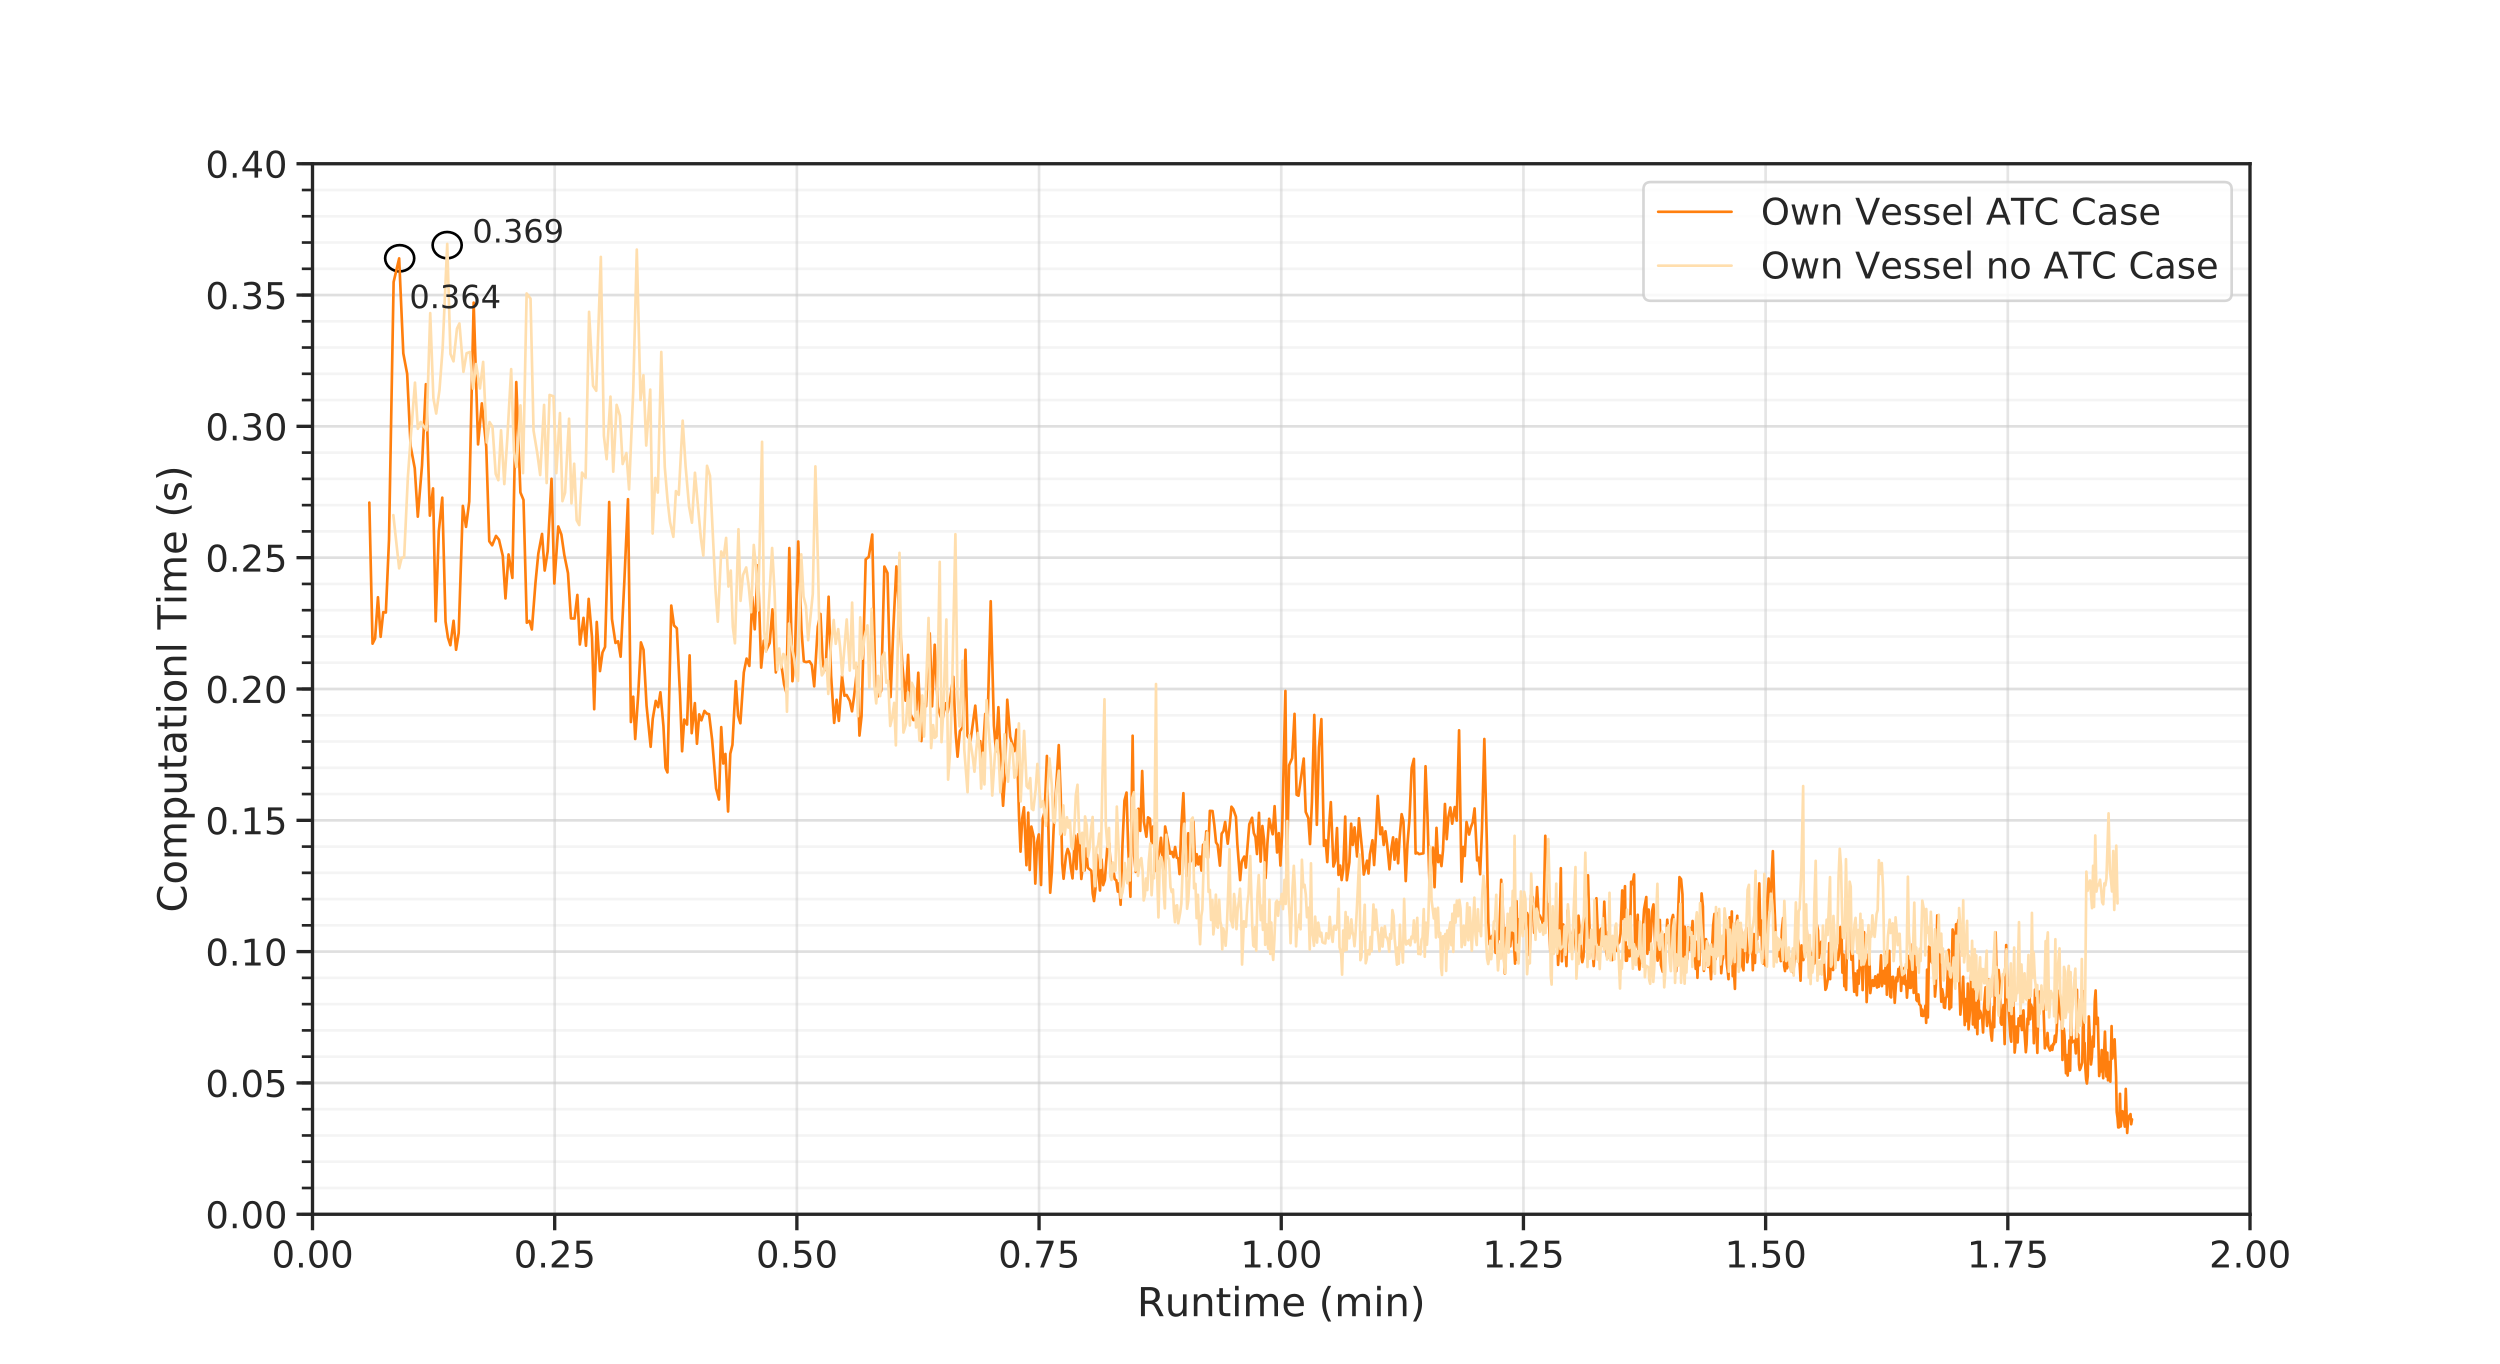 <?xml version="1.0" encoding="utf-8" standalone="no"?>
<!DOCTYPE svg PUBLIC "-//W3C//DTD SVG 1.1//EN"
  "http://www.w3.org/Graphics/SVG/1.1/DTD/svg11.dtd">
<!-- Created with matplotlib (http://matplotlib.org/) -->
<svg height="511.2pt" version="1.1" viewBox="0 0 936.72 511.2" width="936.72pt" xmlns="http://www.w3.org/2000/svg" xmlns:xlink="http://www.w3.org/1999/xlink">
 <defs>
  <style type="text/css">
*{stroke-linecap:butt;stroke-linejoin:round;}
  </style>
 </defs>
 <g id="figure_1">
  <g id="patch_1">
   <path d="M 0 511.2 
L 936.72 511.2 
L 936.72 0 
L 0 0 
z
" style="fill:#ffffff;"/>
  </g>
  <g id="axes_1">
   <g id="patch_2">
    <path d="M 117.09 454.968 
L 843.048 454.968 
L 843.048 61.344 
L 117.09 61.344 
z
" style="fill:#ffffff;"/>
   </g>
   <g id="matplotlib.axis_1">
    <g id="xtick_1">
     <g id="line2d_1">
      <path clip-path="url(#p4fba8f0b0b)" d="M 117.09 454.968 
L 117.09 61.344 
" style="fill:none;stroke:#cccccc;stroke-linecap:round;stroke-opacity:0.5;"/>
     </g>
     <g id="line2d_2">
      <defs>
       <path d="M 0 0 
L 0 6 
" id="m91b90cabc1" style="stroke:#262626;stroke-width:1.25;"/>
      </defs>
      <g>
       <use style="fill:#262626;stroke:#262626;stroke-width:1.25;" x="117.09" xlink:href="#m91b90cabc1" y="454.968"/>
      </g>
     </g>
     <g id="text_1">
      <!-- 0.00 -->
      <defs>
       <path d="M 31.781 66.406 
Q 24.172 66.406 20.328 58.906 
Q 16.5 51.422 16.5 36.375 
Q 16.5 21.391 20.328 13.891 
Q 24.172 6.391 31.781 6.391 
Q 39.453 6.391 43.281 13.891 
Q 47.125 21.391 47.125 36.375 
Q 47.125 51.422 43.281 58.906 
Q 39.453 66.406 31.781 66.406 
z
M 31.781 74.219 
Q 44.047 74.219 50.516 64.516 
Q 56.984 54.828 56.984 36.375 
Q 56.984 17.969 50.516 8.266 
Q 44.047 -1.422 31.781 -1.422 
Q 19.531 -1.422 13.062 8.266 
Q 6.594 17.969 6.594 36.375 
Q 6.594 54.828 13.062 64.516 
Q 19.531 74.219 31.781 74.219 
z
" id="DejaVuSans-30"/>
       <path d="M 10.688 12.406 
L 21 12.406 
L 21 0 
L 10.688 0 
z
" id="DejaVuSans-2e"/>
      </defs>
      <g style="fill:#262626;" transform="translate(101.782 474.916)scale(0.138 -0.138)">
       <use xlink:href="#DejaVuSans-30"/>
       <use x="63.623" xlink:href="#DejaVuSans-2e"/>
       <use x="95.41" xlink:href="#DejaVuSans-30"/>
       <use x="159.033" xlink:href="#DejaVuSans-30"/>
      </g>
     </g>
    </g>
    <g id="xtick_2">
     <g id="line2d_3">
      <path clip-path="url(#p4fba8f0b0b)" d="M 207.835 454.968 
L 207.835 61.344 
" style="fill:none;stroke:#cccccc;stroke-linecap:round;stroke-opacity:0.5;"/>
     </g>
     <g id="line2d_4">
      <g>
       <use style="fill:#262626;stroke:#262626;stroke-width:1.25;" x="207.835" xlink:href="#m91b90cabc1" y="454.968"/>
      </g>
     </g>
     <g id="text_2">
      <!-- 0.25 -->
      <defs>
       <path d="M 19.188 8.297 
L 53.609 8.297 
L 53.609 0 
L 7.328 0 
L 7.328 8.297 
Q 12.938 14.109 22.625 23.891 
Q 32.328 33.688 34.812 36.531 
Q 39.547 41.844 41.422 45.531 
Q 43.312 49.219 43.312 52.781 
Q 43.312 58.594 39.234 62.25 
Q 35.156 65.922 28.609 65.922 
Q 23.969 65.922 18.812 64.312 
Q 13.672 62.703 7.812 59.422 
L 7.812 69.391 
Q 13.766 71.781 18.938 73 
Q 24.125 74.219 28.422 74.219 
Q 39.75 74.219 46.484 68.547 
Q 53.219 62.891 53.219 53.422 
Q 53.219 48.922 51.531 44.891 
Q 49.859 40.875 45.406 35.406 
Q 44.188 33.984 37.641 27.219 
Q 31.109 20.453 19.188 8.297 
z
" id="DejaVuSans-32"/>
       <path d="M 10.797 72.906 
L 49.516 72.906 
L 49.516 64.594 
L 19.828 64.594 
L 19.828 46.734 
Q 21.969 47.469 24.109 47.828 
Q 26.266 48.188 28.422 48.188 
Q 40.625 48.188 47.75 41.5 
Q 54.891 34.812 54.891 23.391 
Q 54.891 11.625 47.562 5.094 
Q 40.234 -1.422 26.906 -1.422 
Q 22.312 -1.422 17.547 -0.641 
Q 12.797 0.141 7.719 1.703 
L 7.719 11.625 
Q 12.109 9.234 16.797 8.062 
Q 21.484 6.891 26.703 6.891 
Q 35.156 6.891 40.078 11.328 
Q 45.016 15.766 45.016 23.391 
Q 45.016 31 40.078 35.438 
Q 35.156 39.891 26.703 39.891 
Q 22.75 39.891 18.812 39.016 
Q 14.891 38.141 10.797 36.281 
z
" id="DejaVuSans-35"/>
      </defs>
      <g style="fill:#262626;" transform="translate(192.527 474.916)scale(0.138 -0.138)">
       <use xlink:href="#DejaVuSans-30"/>
       <use x="63.623" xlink:href="#DejaVuSans-2e"/>
       <use x="95.41" xlink:href="#DejaVuSans-32"/>
       <use x="159.033" xlink:href="#DejaVuSans-35"/>
      </g>
     </g>
    </g>
    <g id="xtick_3">
     <g id="line2d_5">
      <path clip-path="url(#p4fba8f0b0b)" d="M 298.579 454.968 
L 298.579 61.344 
" style="fill:none;stroke:#cccccc;stroke-linecap:round;stroke-opacity:0.5;"/>
     </g>
     <g id="line2d_6">
      <g>
       <use style="fill:#262626;stroke:#262626;stroke-width:1.25;" x="298.579" xlink:href="#m91b90cabc1" y="454.968"/>
      </g>
     </g>
     <g id="text_3">
      <!-- 0.50 -->
      <g style="fill:#262626;" transform="translate(283.272 474.916)scale(0.138 -0.138)">
       <use xlink:href="#DejaVuSans-30"/>
       <use x="63.623" xlink:href="#DejaVuSans-2e"/>
       <use x="95.41" xlink:href="#DejaVuSans-35"/>
       <use x="159.033" xlink:href="#DejaVuSans-30"/>
      </g>
     </g>
    </g>
    <g id="xtick_4">
     <g id="line2d_7">
      <path clip-path="url(#p4fba8f0b0b)" d="M 389.324 454.968 
L 389.324 61.344 
" style="fill:none;stroke:#cccccc;stroke-linecap:round;stroke-opacity:0.5;"/>
     </g>
     <g id="line2d_8">
      <g>
       <use style="fill:#262626;stroke:#262626;stroke-width:1.25;" x="389.324" xlink:href="#m91b90cabc1" y="454.968"/>
      </g>
     </g>
     <g id="text_4">
      <!-- 0.75 -->
      <defs>
       <path d="M 8.203 72.906 
L 55.078 72.906 
L 55.078 68.703 
L 28.609 0 
L 18.312 0 
L 43.219 64.594 
L 8.203 64.594 
z
" id="DejaVuSans-37"/>
      </defs>
      <g style="fill:#262626;" transform="translate(374.017 474.916)scale(0.138 -0.138)">
       <use xlink:href="#DejaVuSans-30"/>
       <use x="63.623" xlink:href="#DejaVuSans-2e"/>
       <use x="95.41" xlink:href="#DejaVuSans-37"/>
       <use x="159.033" xlink:href="#DejaVuSans-35"/>
      </g>
     </g>
    </g>
    <g id="xtick_5">
     <g id="line2d_9">
      <path clip-path="url(#p4fba8f0b0b)" d="M 480.069 454.968 
L 480.069 61.344 
" style="fill:none;stroke:#cccccc;stroke-linecap:round;stroke-opacity:0.5;"/>
     </g>
     <g id="line2d_10">
      <g>
       <use style="fill:#262626;stroke:#262626;stroke-width:1.25;" x="480.069" xlink:href="#m91b90cabc1" y="454.968"/>
      </g>
     </g>
     <g id="text_5">
      <!-- 1.00 -->
      <defs>
       <path d="M 12.406 8.297 
L 28.516 8.297 
L 28.516 63.922 
L 10.984 60.406 
L 10.984 69.391 
L 28.422 72.906 
L 38.281 72.906 
L 38.281 8.297 
L 54.391 8.297 
L 54.391 0 
L 12.406 0 
z
" id="DejaVuSans-31"/>
      </defs>
      <g style="fill:#262626;" transform="translate(464.761 474.916)scale(0.138 -0.138)">
       <use xlink:href="#DejaVuSans-31"/>
       <use x="63.623" xlink:href="#DejaVuSans-2e"/>
       <use x="95.41" xlink:href="#DejaVuSans-30"/>
       <use x="159.033" xlink:href="#DejaVuSans-30"/>
      </g>
     </g>
    </g>
    <g id="xtick_6">
     <g id="line2d_11">
      <path clip-path="url(#p4fba8f0b0b)" d="M 570.814 454.968 
L 570.814 61.344 
" style="fill:none;stroke:#cccccc;stroke-linecap:round;stroke-opacity:0.5;"/>
     </g>
     <g id="line2d_12">
      <g>
       <use style="fill:#262626;stroke:#262626;stroke-width:1.25;" x="570.814" xlink:href="#m91b90cabc1" y="454.968"/>
      </g>
     </g>
     <g id="text_6">
      <!-- 1.25 -->
      <g style="fill:#262626;" transform="translate(555.506 474.916)scale(0.138 -0.138)">
       <use xlink:href="#DejaVuSans-31"/>
       <use x="63.623" xlink:href="#DejaVuSans-2e"/>
       <use x="95.41" xlink:href="#DejaVuSans-32"/>
       <use x="159.033" xlink:href="#DejaVuSans-35"/>
      </g>
     </g>
    </g>
    <g id="xtick_7">
     <g id="line2d_13">
      <path clip-path="url(#p4fba8f0b0b)" d="M 661.558 454.968 
L 661.558 61.344 
" style="fill:none;stroke:#cccccc;stroke-linecap:round;stroke-opacity:0.5;"/>
     </g>
     <g id="line2d_14">
      <g>
       <use style="fill:#262626;stroke:#262626;stroke-width:1.25;" x="661.558" xlink:href="#m91b90cabc1" y="454.968"/>
      </g>
     </g>
     <g id="text_7">
      <!-- 1.50 -->
      <g style="fill:#262626;" transform="translate(646.251 474.916)scale(0.138 -0.138)">
       <use xlink:href="#DejaVuSans-31"/>
       <use x="63.623" xlink:href="#DejaVuSans-2e"/>
       <use x="95.41" xlink:href="#DejaVuSans-35"/>
       <use x="159.033" xlink:href="#DejaVuSans-30"/>
      </g>
     </g>
    </g>
    <g id="xtick_8">
     <g id="line2d_15">
      <path clip-path="url(#p4fba8f0b0b)" d="M 752.303 454.968 
L 752.303 61.344 
" style="fill:none;stroke:#cccccc;stroke-linecap:round;stroke-opacity:0.5;"/>
     </g>
     <g id="line2d_16">
      <g>
       <use style="fill:#262626;stroke:#262626;stroke-width:1.25;" x="752.303" xlink:href="#m91b90cabc1" y="454.968"/>
      </g>
     </g>
     <g id="text_8">
      <!-- 1.75 -->
      <g style="fill:#262626;" transform="translate(736.996 474.916)scale(0.138 -0.138)">
       <use xlink:href="#DejaVuSans-31"/>
       <use x="63.623" xlink:href="#DejaVuSans-2e"/>
       <use x="95.41" xlink:href="#DejaVuSans-37"/>
       <use x="159.033" xlink:href="#DejaVuSans-35"/>
      </g>
     </g>
    </g>
    <g id="xtick_9">
     <g id="line2d_17">
      <path clip-path="url(#p4fba8f0b0b)" d="M 843.048 454.968 
L 843.048 61.344 
" style="fill:none;stroke:#cccccc;stroke-linecap:round;stroke-opacity:0.5;"/>
     </g>
     <g id="line2d_18">
      <g>
       <use style="fill:#262626;stroke:#262626;stroke-width:1.25;" x="843.048" xlink:href="#m91b90cabc1" y="454.968"/>
      </g>
     </g>
     <g id="text_9">
      <!-- 2.00 -->
      <g style="fill:#262626;" transform="translate(827.74 474.916)scale(0.138 -0.138)">
       <use xlink:href="#DejaVuSans-32"/>
       <use x="63.623" xlink:href="#DejaVuSans-2e"/>
       <use x="95.41" xlink:href="#DejaVuSans-30"/>
       <use x="159.033" xlink:href="#DejaVuSans-30"/>
      </g>
     </g>
    </g>
    <g id="text_10">
     <!-- Runtime (min) -->
     <defs>
      <path d="M 44.391 34.188 
Q 47.562 33.109 50.562 29.594 
Q 53.562 26.078 56.594 19.922 
L 66.609 0 
L 56 0 
L 46.688 18.703 
Q 43.062 26.031 39.672 28.422 
Q 36.281 30.812 30.422 30.812 
L 19.672 30.812 
L 19.672 0 
L 9.812 0 
L 9.812 72.906 
L 32.078 72.906 
Q 44.578 72.906 50.734 67.672 
Q 56.891 62.453 56.891 51.906 
Q 56.891 45.016 53.688 40.469 
Q 50.484 35.938 44.391 34.188 
z
M 19.672 64.797 
L 19.672 38.922 
L 32.078 38.922 
Q 39.203 38.922 42.844 42.219 
Q 46.484 45.516 46.484 51.906 
Q 46.484 58.297 42.844 61.547 
Q 39.203 64.797 32.078 64.797 
z
" id="DejaVuSans-52"/>
      <path d="M 8.5 21.578 
L 8.5 54.688 
L 17.484 54.688 
L 17.484 21.922 
Q 17.484 14.156 20.5 10.266 
Q 23.531 6.391 29.594 6.391 
Q 36.859 6.391 41.078 11.031 
Q 45.312 15.672 45.312 23.688 
L 45.312 54.688 
L 54.297 54.688 
L 54.297 0 
L 45.312 0 
L 45.312 8.406 
Q 42.047 3.422 37.719 1 
Q 33.406 -1.422 27.688 -1.422 
Q 18.266 -1.422 13.375 4.438 
Q 8.5 10.297 8.5 21.578 
z
M 31.109 56 
z
" id="DejaVuSans-75"/>
      <path d="M 54.891 33.016 
L 54.891 0 
L 45.906 0 
L 45.906 32.719 
Q 45.906 40.484 42.875 44.328 
Q 39.844 48.188 33.797 48.188 
Q 26.516 48.188 22.312 43.547 
Q 18.109 38.922 18.109 30.906 
L 18.109 0 
L 9.078 0 
L 9.078 54.688 
L 18.109 54.688 
L 18.109 46.188 
Q 21.344 51.125 25.703 53.562 
Q 30.078 56 35.797 56 
Q 45.219 56 50.047 50.172 
Q 54.891 44.344 54.891 33.016 
z
" id="DejaVuSans-6e"/>
      <path d="M 18.312 70.219 
L 18.312 54.688 
L 36.812 54.688 
L 36.812 47.703 
L 18.312 47.703 
L 18.312 18.016 
Q 18.312 11.328 20.141 9.422 
Q 21.969 7.516 27.594 7.516 
L 36.812 7.516 
L 36.812 0 
L 27.594 0 
Q 17.188 0 13.234 3.875 
Q 9.281 7.766 9.281 18.016 
L 9.281 47.703 
L 2.688 47.703 
L 2.688 54.688 
L 9.281 54.688 
L 9.281 70.219 
z
" id="DejaVuSans-74"/>
      <path d="M 9.422 54.688 
L 18.406 54.688 
L 18.406 0 
L 9.422 0 
z
M 9.422 75.984 
L 18.406 75.984 
L 18.406 64.594 
L 9.422 64.594 
z
" id="DejaVuSans-69"/>
      <path d="M 52 44.188 
Q 55.375 50.25 60.062 53.125 
Q 64.75 56 71.094 56 
Q 79.641 56 84.281 50.016 
Q 88.922 44.047 88.922 33.016 
L 88.922 0 
L 79.891 0 
L 79.891 32.719 
Q 79.891 40.578 77.094 44.375 
Q 74.312 48.188 68.609 48.188 
Q 61.625 48.188 57.562 43.547 
Q 53.516 38.922 53.516 30.906 
L 53.516 0 
L 44.484 0 
L 44.484 32.719 
Q 44.484 40.625 41.703 44.406 
Q 38.922 48.188 33.109 48.188 
Q 26.219 48.188 22.156 43.531 
Q 18.109 38.875 18.109 30.906 
L 18.109 0 
L 9.078 0 
L 9.078 54.688 
L 18.109 54.688 
L 18.109 46.188 
Q 21.188 51.219 25.484 53.609 
Q 29.781 56 35.688 56 
Q 41.656 56 45.828 52.969 
Q 50 49.953 52 44.188 
z
" id="DejaVuSans-6d"/>
      <path d="M 56.203 29.594 
L 56.203 25.203 
L 14.891 25.203 
Q 15.484 15.922 20.484 11.062 
Q 25.484 6.203 34.422 6.203 
Q 39.594 6.203 44.453 7.469 
Q 49.312 8.734 54.109 11.281 
L 54.109 2.781 
Q 49.266 0.734 44.188 -0.344 
Q 39.109 -1.422 33.891 -1.422 
Q 20.797 -1.422 13.156 6.188 
Q 5.516 13.812 5.516 26.812 
Q 5.516 40.234 12.766 48.109 
Q 20.016 56 32.328 56 
Q 43.359 56 49.781 48.891 
Q 56.203 41.797 56.203 29.594 
z
M 47.219 32.234 
Q 47.125 39.594 43.094 43.984 
Q 39.062 48.391 32.422 48.391 
Q 24.906 48.391 20.391 44.141 
Q 15.875 39.891 15.188 32.172 
z
" id="DejaVuSans-65"/>
      <path id="DejaVuSans-20"/>
      <path d="M 31 75.875 
Q 24.469 64.656 21.281 53.656 
Q 18.109 42.672 18.109 31.391 
Q 18.109 20.125 21.312 9.062 
Q 24.516 -2 31 -13.188 
L 23.188 -13.188 
Q 15.875 -1.703 12.234 9.375 
Q 8.594 20.453 8.594 31.391 
Q 8.594 42.281 12.203 53.312 
Q 15.828 64.359 23.188 75.875 
z
" id="DejaVuSans-28"/>
      <path d="M 8.016 75.875 
L 15.828 75.875 
Q 23.141 64.359 26.781 53.312 
Q 30.422 42.281 30.422 31.391 
Q 30.422 20.453 26.781 9.375 
Q 23.141 -1.703 15.828 -13.188 
L 8.016 -13.188 
Q 14.5 -2 17.703 9.062 
Q 20.906 20.125 20.906 31.391 
Q 20.906 42.672 17.703 53.656 
Q 14.5 64.656 8.016 75.875 
z
" id="DejaVuSans-29"/>
     </defs>
     <g style="fill:#262626;" transform="translate(426.034 493.173)scale(0.15 -0.15)">
      <use xlink:href="#DejaVuSans-52"/>
      <use x="69.42" xlink:href="#DejaVuSans-75"/>
      <use x="132.799" xlink:href="#DejaVuSans-6e"/>
      <use x="196.178" xlink:href="#DejaVuSans-74"/>
      <use x="235.387" xlink:href="#DejaVuSans-69"/>
      <use x="263.17" xlink:href="#DejaVuSans-6d"/>
      <use x="360.582" xlink:href="#DejaVuSans-65"/>
      <use x="422.105" xlink:href="#DejaVuSans-20"/>
      <use x="453.893" xlink:href="#DejaVuSans-28"/>
      <use x="492.906" xlink:href="#DejaVuSans-6d"/>
      <use x="590.318" xlink:href="#DejaVuSans-69"/>
      <use x="618.102" xlink:href="#DejaVuSans-6e"/>
      <use x="681.48" xlink:href="#DejaVuSans-29"/>
     </g>
    </g>
   </g>
   <g id="matplotlib.axis_2">
    <g id="ytick_1">
     <g id="line2d_19">
      <path clip-path="url(#p4fba8f0b0b)" d="M 117.09 454.968 
L 843.048 454.968 
" style="fill:none;stroke:#cccccc;stroke-linecap:round;stroke-opacity:0.5;"/>
     </g>
     <g id="line2d_20">
      <defs>
       <path d="M 0 0 
L -6 0 
" id="mdaa455d670" style="stroke:#262626;stroke-width:1.25;"/>
      </defs>
      <g>
       <use style="fill:#262626;stroke:#262626;stroke-width:1.25;" x="117.09" xlink:href="#mdaa455d670" y="454.968"/>
      </g>
     </g>
     <g id="text_11">
      <!-- 0.00 -->
      <g style="fill:#262626;" transform="translate(76.975 460.192)scale(0.138 -0.138)">
       <use xlink:href="#DejaVuSans-30"/>
       <use x="63.623" xlink:href="#DejaVuSans-2e"/>
       <use x="95.41" xlink:href="#DejaVuSans-30"/>
       <use x="159.033" xlink:href="#DejaVuSans-30"/>
      </g>
     </g>
    </g>
    <g id="ytick_2">
     <g id="line2d_21">
      <path clip-path="url(#p4fba8f0b0b)" d="M 117.09 405.765 
L 843.048 405.765 
" style="fill:none;stroke:#cccccc;stroke-linecap:round;stroke-opacity:0.5;"/>
     </g>
     <g id="line2d_22">
      <g>
       <use style="fill:#262626;stroke:#262626;stroke-width:1.25;" x="117.09" xlink:href="#mdaa455d670" y="405.765"/>
      </g>
     </g>
     <g id="text_12">
      <!-- 0.05 -->
      <g style="fill:#262626;" transform="translate(76.975 410.989)scale(0.138 -0.138)">
       <use xlink:href="#DejaVuSans-30"/>
       <use x="63.623" xlink:href="#DejaVuSans-2e"/>
       <use x="95.41" xlink:href="#DejaVuSans-30"/>
       <use x="159.033" xlink:href="#DejaVuSans-35"/>
      </g>
     </g>
    </g>
    <g id="ytick_3">
     <g id="line2d_23">
      <path clip-path="url(#p4fba8f0b0b)" d="M 117.09 356.562 
L 843.048 356.562 
" style="fill:none;stroke:#cccccc;stroke-linecap:round;stroke-opacity:0.5;"/>
     </g>
     <g id="line2d_24">
      <g>
       <use style="fill:#262626;stroke:#262626;stroke-width:1.25;" x="117.09" xlink:href="#mdaa455d670" y="356.562"/>
      </g>
     </g>
     <g id="text_13">
      <!-- 0.10 -->
      <g style="fill:#262626;" transform="translate(76.975 361.786)scale(0.138 -0.138)">
       <use xlink:href="#DejaVuSans-30"/>
       <use x="63.623" xlink:href="#DejaVuSans-2e"/>
       <use x="95.41" xlink:href="#DejaVuSans-31"/>
       <use x="159.033" xlink:href="#DejaVuSans-30"/>
      </g>
     </g>
    </g>
    <g id="ytick_4">
     <g id="line2d_25">
      <path clip-path="url(#p4fba8f0b0b)" d="M 117.09 307.359 
L 843.048 307.359 
" style="fill:none;stroke:#cccccc;stroke-linecap:round;stroke-opacity:0.5;"/>
     </g>
     <g id="line2d_26">
      <g>
       <use style="fill:#262626;stroke:#262626;stroke-width:1.25;" x="117.09" xlink:href="#mdaa455d670" y="307.359"/>
      </g>
     </g>
     <g id="text_14">
      <!-- 0.15 -->
      <g style="fill:#262626;" transform="translate(76.975 312.583)scale(0.138 -0.138)">
       <use xlink:href="#DejaVuSans-30"/>
       <use x="63.623" xlink:href="#DejaVuSans-2e"/>
       <use x="95.41" xlink:href="#DejaVuSans-31"/>
       <use x="159.033" xlink:href="#DejaVuSans-35"/>
      </g>
     </g>
    </g>
    <g id="ytick_5">
     <g id="line2d_27">
      <path clip-path="url(#p4fba8f0b0b)" d="M 117.09 258.156 
L 843.048 258.156 
" style="fill:none;stroke:#cccccc;stroke-linecap:round;stroke-opacity:0.5;"/>
     </g>
     <g id="line2d_28">
      <g>
       <use style="fill:#262626;stroke:#262626;stroke-width:1.25;" x="117.09" xlink:href="#mdaa455d670" y="258.156"/>
      </g>
     </g>
     <g id="text_15">
      <!-- 0.20 -->
      <g style="fill:#262626;" transform="translate(76.975 263.38)scale(0.138 -0.138)">
       <use xlink:href="#DejaVuSans-30"/>
       <use x="63.623" xlink:href="#DejaVuSans-2e"/>
       <use x="95.41" xlink:href="#DejaVuSans-32"/>
       <use x="159.033" xlink:href="#DejaVuSans-30"/>
      </g>
     </g>
    </g>
    <g id="ytick_6">
     <g id="line2d_29">
      <path clip-path="url(#p4fba8f0b0b)" d="M 117.09 208.953 
L 843.048 208.953 
" style="fill:none;stroke:#cccccc;stroke-linecap:round;stroke-opacity:0.5;"/>
     </g>
     <g id="line2d_30">
      <g>
       <use style="fill:#262626;stroke:#262626;stroke-width:1.25;" x="117.09" xlink:href="#mdaa455d670" y="208.953"/>
      </g>
     </g>
     <g id="text_16">
      <!-- 0.25 -->
      <g style="fill:#262626;" transform="translate(76.975 214.177)scale(0.138 -0.138)">
       <use xlink:href="#DejaVuSans-30"/>
       <use x="63.623" xlink:href="#DejaVuSans-2e"/>
       <use x="95.41" xlink:href="#DejaVuSans-32"/>
       <use x="159.033" xlink:href="#DejaVuSans-35"/>
      </g>
     </g>
    </g>
    <g id="ytick_7">
     <g id="line2d_31">
      <path clip-path="url(#p4fba8f0b0b)" d="M 117.09 159.75 
L 843.048 159.75 
" style="fill:none;stroke:#cccccc;stroke-linecap:round;stroke-opacity:0.5;"/>
     </g>
     <g id="line2d_32">
      <g>
       <use style="fill:#262626;stroke:#262626;stroke-width:1.25;" x="117.09" xlink:href="#mdaa455d670" y="159.75"/>
      </g>
     </g>
     <g id="text_17">
      <!-- 0.30 -->
      <defs>
       <path d="M 40.578 39.312 
Q 47.656 37.797 51.625 33 
Q 55.609 28.219 55.609 21.188 
Q 55.609 10.406 48.188 4.484 
Q 40.766 -1.422 27.094 -1.422 
Q 22.516 -1.422 17.656 -0.516 
Q 12.797 0.391 7.625 2.203 
L 7.625 11.719 
Q 11.719 9.328 16.594 8.109 
Q 21.484 6.891 26.812 6.891 
Q 36.078 6.891 40.938 10.547 
Q 45.797 14.203 45.797 21.188 
Q 45.797 27.641 41.281 31.266 
Q 36.766 34.906 28.719 34.906 
L 20.219 34.906 
L 20.219 43.016 
L 29.109 43.016 
Q 36.375 43.016 40.234 45.922 
Q 44.094 48.828 44.094 54.297 
Q 44.094 59.906 40.109 62.906 
Q 36.141 65.922 28.719 65.922 
Q 24.656 65.922 20.016 65.031 
Q 15.375 64.156 9.812 62.312 
L 9.812 71.094 
Q 15.438 72.656 20.344 73.438 
Q 25.25 74.219 29.594 74.219 
Q 40.828 74.219 47.359 69.109 
Q 53.906 64.016 53.906 55.328 
Q 53.906 49.266 50.438 45.094 
Q 46.969 40.922 40.578 39.312 
z
" id="DejaVuSans-33"/>
      </defs>
      <g style="fill:#262626;" transform="translate(76.975 164.974)scale(0.138 -0.138)">
       <use xlink:href="#DejaVuSans-30"/>
       <use x="63.623" xlink:href="#DejaVuSans-2e"/>
       <use x="95.41" xlink:href="#DejaVuSans-33"/>
       <use x="159.033" xlink:href="#DejaVuSans-30"/>
      </g>
     </g>
    </g>
    <g id="ytick_8">
     <g id="line2d_33">
      <path clip-path="url(#p4fba8f0b0b)" d="M 117.09 110.547 
L 843.048 110.547 
" style="fill:none;stroke:#cccccc;stroke-linecap:round;stroke-opacity:0.5;"/>
     </g>
     <g id="line2d_34">
      <g>
       <use style="fill:#262626;stroke:#262626;stroke-width:1.25;" x="117.09" xlink:href="#mdaa455d670" y="110.547"/>
      </g>
     </g>
     <g id="text_18">
      <!-- 0.35 -->
      <g style="fill:#262626;" transform="translate(76.975 115.771)scale(0.138 -0.138)">
       <use xlink:href="#DejaVuSans-30"/>
       <use x="63.623" xlink:href="#DejaVuSans-2e"/>
       <use x="95.41" xlink:href="#DejaVuSans-33"/>
       <use x="159.033" xlink:href="#DejaVuSans-35"/>
      </g>
     </g>
    </g>
    <g id="ytick_9">
     <g id="line2d_35">
      <path clip-path="url(#p4fba8f0b0b)" d="M 117.09 61.344 
L 843.048 61.344 
" style="fill:none;stroke:#cccccc;stroke-linecap:round;stroke-opacity:0.5;"/>
     </g>
     <g id="line2d_36">
      <g>
       <use style="fill:#262626;stroke:#262626;stroke-width:1.25;" x="117.09" xlink:href="#mdaa455d670" y="61.344"/>
      </g>
     </g>
     <g id="text_19">
      <!-- 0.40 -->
      <defs>
       <path d="M 37.797 64.312 
L 12.891 25.391 
L 37.797 25.391 
z
M 35.203 72.906 
L 47.609 72.906 
L 47.609 25.391 
L 58.016 25.391 
L 58.016 17.188 
L 47.609 17.188 
L 47.609 0 
L 37.797 0 
L 37.797 17.188 
L 4.891 17.188 
L 4.891 26.703 
z
" id="DejaVuSans-34"/>
      </defs>
      <g style="fill:#262626;" transform="translate(76.975 66.568)scale(0.138 -0.138)">
       <use xlink:href="#DejaVuSans-30"/>
       <use x="63.623" xlink:href="#DejaVuSans-2e"/>
       <use x="95.41" xlink:href="#DejaVuSans-34"/>
       <use x="159.033" xlink:href="#DejaVuSans-30"/>
      </g>
     </g>
    </g>
    <g id="ytick_10">
     <g id="line2d_37">
      <path clip-path="url(#p4fba8f0b0b)" d="M 117.09 454.968 
L 843.048 454.968 
" style="fill:none;stroke:#cccccc;stroke-linecap:round;stroke-opacity:0.2;"/>
     </g>
     <g id="line2d_38">
      <defs>
       <path d="M 0 0 
L -4 0 
" id="mba0be02e30" style="stroke:#262626;"/>
      </defs>
      <g>
       <use style="fill:#262626;stroke:#262626;" x="117.09" xlink:href="#mba0be02e30" y="454.968"/>
      </g>
     </g>
    </g>
    <g id="ytick_11">
     <g id="line2d_39">
      <path clip-path="url(#p4fba8f0b0b)" d="M 117.09 445.127 
L 843.048 445.127 
" style="fill:none;stroke:#cccccc;stroke-linecap:round;stroke-opacity:0.2;"/>
     </g>
     <g id="line2d_40">
      <g>
       <use style="fill:#262626;stroke:#262626;" x="117.09" xlink:href="#mba0be02e30" y="445.127"/>
      </g>
     </g>
    </g>
    <g id="ytick_12">
     <g id="line2d_41">
      <path clip-path="url(#p4fba8f0b0b)" d="M 117.09 435.287 
L 843.048 435.287 
" style="fill:none;stroke:#cccccc;stroke-linecap:round;stroke-opacity:0.2;"/>
     </g>
     <g id="line2d_42">
      <g>
       <use style="fill:#262626;stroke:#262626;" x="117.09" xlink:href="#mba0be02e30" y="435.287"/>
      </g>
     </g>
    </g>
    <g id="ytick_13">
     <g id="line2d_43">
      <path clip-path="url(#p4fba8f0b0b)" d="M 117.09 425.446 
L 843.048 425.446 
" style="fill:none;stroke:#cccccc;stroke-linecap:round;stroke-opacity:0.2;"/>
     </g>
     <g id="line2d_44">
      <g>
       <use style="fill:#262626;stroke:#262626;" x="117.09" xlink:href="#mba0be02e30" y="425.446"/>
      </g>
     </g>
    </g>
    <g id="ytick_14">
     <g id="line2d_45">
      <path clip-path="url(#p4fba8f0b0b)" d="M 117.09 415.606 
L 843.048 415.606 
" style="fill:none;stroke:#cccccc;stroke-linecap:round;stroke-opacity:0.2;"/>
     </g>
     <g id="line2d_46">
      <g>
       <use style="fill:#262626;stroke:#262626;" x="117.09" xlink:href="#mba0be02e30" y="415.606"/>
      </g>
     </g>
    </g>
    <g id="ytick_15">
     <g id="line2d_47">
      <path clip-path="url(#p4fba8f0b0b)" d="M 117.09 405.765 
L 843.048 405.765 
" style="fill:none;stroke:#cccccc;stroke-linecap:round;stroke-opacity:0.2;"/>
     </g>
     <g id="line2d_48">
      <g>
       <use style="fill:#262626;stroke:#262626;" x="117.09" xlink:href="#mba0be02e30" y="405.765"/>
      </g>
     </g>
    </g>
    <g id="ytick_16">
     <g id="line2d_49">
      <path clip-path="url(#p4fba8f0b0b)" d="M 117.09 395.924 
L 843.048 395.924 
" style="fill:none;stroke:#cccccc;stroke-linecap:round;stroke-opacity:0.2;"/>
     </g>
     <g id="line2d_50">
      <g>
       <use style="fill:#262626;stroke:#262626;" x="117.09" xlink:href="#mba0be02e30" y="395.924"/>
      </g>
     </g>
    </g>
    <g id="ytick_17">
     <g id="line2d_51">
      <path clip-path="url(#p4fba8f0b0b)" d="M 117.09 386.084 
L 843.048 386.084 
" style="fill:none;stroke:#cccccc;stroke-linecap:round;stroke-opacity:0.2;"/>
     </g>
     <g id="line2d_52">
      <g>
       <use style="fill:#262626;stroke:#262626;" x="117.09" xlink:href="#mba0be02e30" y="386.084"/>
      </g>
     </g>
    </g>
    <g id="ytick_18">
     <g id="line2d_53">
      <path clip-path="url(#p4fba8f0b0b)" d="M 117.09 376.243 
L 843.048 376.243 
" style="fill:none;stroke:#cccccc;stroke-linecap:round;stroke-opacity:0.2;"/>
     </g>
     <g id="line2d_54">
      <g>
       <use style="fill:#262626;stroke:#262626;" x="117.09" xlink:href="#mba0be02e30" y="376.243"/>
      </g>
     </g>
    </g>
    <g id="ytick_19">
     <g id="line2d_55">
      <path clip-path="url(#p4fba8f0b0b)" d="M 117.09 366.403 
L 843.048 366.403 
" style="fill:none;stroke:#cccccc;stroke-linecap:round;stroke-opacity:0.2;"/>
     </g>
     <g id="line2d_56">
      <g>
       <use style="fill:#262626;stroke:#262626;" x="117.09" xlink:href="#mba0be02e30" y="366.403"/>
      </g>
     </g>
    </g>
    <g id="ytick_20">
     <g id="line2d_57">
      <path clip-path="url(#p4fba8f0b0b)" d="M 117.09 356.562 
L 843.048 356.562 
" style="fill:none;stroke:#cccccc;stroke-linecap:round;stroke-opacity:0.2;"/>
     </g>
     <g id="line2d_58">
      <g>
       <use style="fill:#262626;stroke:#262626;" x="117.09" xlink:href="#mba0be02e30" y="356.562"/>
      </g>
     </g>
    </g>
    <g id="ytick_21">
     <g id="line2d_59">
      <path clip-path="url(#p4fba8f0b0b)" d="M 117.09 346.721 
L 843.048 346.721 
" style="fill:none;stroke:#cccccc;stroke-linecap:round;stroke-opacity:0.2;"/>
     </g>
     <g id="line2d_60">
      <g>
       <use style="fill:#262626;stroke:#262626;" x="117.09" xlink:href="#mba0be02e30" y="346.721"/>
      </g>
     </g>
    </g>
    <g id="ytick_22">
     <g id="line2d_61">
      <path clip-path="url(#p4fba8f0b0b)" d="M 117.09 336.881 
L 843.048 336.881 
" style="fill:none;stroke:#cccccc;stroke-linecap:round;stroke-opacity:0.2;"/>
     </g>
     <g id="line2d_62">
      <g>
       <use style="fill:#262626;stroke:#262626;" x="117.09" xlink:href="#mba0be02e30" y="336.881"/>
      </g>
     </g>
    </g>
    <g id="ytick_23">
     <g id="line2d_63">
      <path clip-path="url(#p4fba8f0b0b)" d="M 117.09 327.04 
L 843.048 327.04 
" style="fill:none;stroke:#cccccc;stroke-linecap:round;stroke-opacity:0.2;"/>
     </g>
     <g id="line2d_64">
      <g>
       <use style="fill:#262626;stroke:#262626;" x="117.09" xlink:href="#mba0be02e30" y="327.04"/>
      </g>
     </g>
    </g>
    <g id="ytick_24">
     <g id="line2d_65">
      <path clip-path="url(#p4fba8f0b0b)" d="M 117.09 317.2 
L 843.048 317.2 
" style="fill:none;stroke:#cccccc;stroke-linecap:round;stroke-opacity:0.2;"/>
     </g>
     <g id="line2d_66">
      <g>
       <use style="fill:#262626;stroke:#262626;" x="117.09" xlink:href="#mba0be02e30" y="317.2"/>
      </g>
     </g>
    </g>
    <g id="ytick_25">
     <g id="line2d_67">
      <path clip-path="url(#p4fba8f0b0b)" d="M 117.09 307.359 
L 843.048 307.359 
" style="fill:none;stroke:#cccccc;stroke-linecap:round;stroke-opacity:0.2;"/>
     </g>
     <g id="line2d_68">
      <g>
       <use style="fill:#262626;stroke:#262626;" x="117.09" xlink:href="#mba0be02e30" y="307.359"/>
      </g>
     </g>
    </g>
    <g id="ytick_26">
     <g id="line2d_69">
      <path clip-path="url(#p4fba8f0b0b)" d="M 117.09 297.518 
L 843.048 297.518 
" style="fill:none;stroke:#cccccc;stroke-linecap:round;stroke-opacity:0.2;"/>
     </g>
     <g id="line2d_70">
      <g>
       <use style="fill:#262626;stroke:#262626;" x="117.09" xlink:href="#mba0be02e30" y="297.518"/>
      </g>
     </g>
    </g>
    <g id="ytick_27">
     <g id="line2d_71">
      <path clip-path="url(#p4fba8f0b0b)" d="M 117.09 287.678 
L 843.048 287.678 
" style="fill:none;stroke:#cccccc;stroke-linecap:round;stroke-opacity:0.2;"/>
     </g>
     <g id="line2d_72">
      <g>
       <use style="fill:#262626;stroke:#262626;" x="117.09" xlink:href="#mba0be02e30" y="287.678"/>
      </g>
     </g>
    </g>
    <g id="ytick_28">
     <g id="line2d_73">
      <path clip-path="url(#p4fba8f0b0b)" d="M 117.09 277.837 
L 843.048 277.837 
" style="fill:none;stroke:#cccccc;stroke-linecap:round;stroke-opacity:0.2;"/>
     </g>
     <g id="line2d_74">
      <g>
       <use style="fill:#262626;stroke:#262626;" x="117.09" xlink:href="#mba0be02e30" y="277.837"/>
      </g>
     </g>
    </g>
    <g id="ytick_29">
     <g id="line2d_75">
      <path clip-path="url(#p4fba8f0b0b)" d="M 117.09 267.997 
L 843.048 267.997 
" style="fill:none;stroke:#cccccc;stroke-linecap:round;stroke-opacity:0.2;"/>
     </g>
     <g id="line2d_76">
      <g>
       <use style="fill:#262626;stroke:#262626;" x="117.09" xlink:href="#mba0be02e30" y="267.997"/>
      </g>
     </g>
    </g>
    <g id="ytick_30">
     <g id="line2d_77">
      <path clip-path="url(#p4fba8f0b0b)" d="M 117.09 258.156 
L 843.048 258.156 
" style="fill:none;stroke:#cccccc;stroke-linecap:round;stroke-opacity:0.2;"/>
     </g>
     <g id="line2d_78">
      <g>
       <use style="fill:#262626;stroke:#262626;" x="117.09" xlink:href="#mba0be02e30" y="258.156"/>
      </g>
     </g>
    </g>
    <g id="ytick_31">
     <g id="line2d_79">
      <path clip-path="url(#p4fba8f0b0b)" d="M 117.09 248.315 
L 843.048 248.315 
" style="fill:none;stroke:#cccccc;stroke-linecap:round;stroke-opacity:0.2;"/>
     </g>
     <g id="line2d_80">
      <g>
       <use style="fill:#262626;stroke:#262626;" x="117.09" xlink:href="#mba0be02e30" y="248.315"/>
      </g>
     </g>
    </g>
    <g id="ytick_32">
     <g id="line2d_81">
      <path clip-path="url(#p4fba8f0b0b)" d="M 117.09 238.475 
L 843.048 238.475 
" style="fill:none;stroke:#cccccc;stroke-linecap:round;stroke-opacity:0.2;"/>
     </g>
     <g id="line2d_82">
      <g>
       <use style="fill:#262626;stroke:#262626;" x="117.09" xlink:href="#mba0be02e30" y="238.475"/>
      </g>
     </g>
    </g>
    <g id="ytick_33">
     <g id="line2d_83">
      <path clip-path="url(#p4fba8f0b0b)" d="M 117.09 228.634 
L 843.048 228.634 
" style="fill:none;stroke:#cccccc;stroke-linecap:round;stroke-opacity:0.2;"/>
     </g>
     <g id="line2d_84">
      <g>
       <use style="fill:#262626;stroke:#262626;" x="117.09" xlink:href="#mba0be02e30" y="228.634"/>
      </g>
     </g>
    </g>
    <g id="ytick_34">
     <g id="line2d_85">
      <path clip-path="url(#p4fba8f0b0b)" d="M 117.09 218.794 
L 843.048 218.794 
" style="fill:none;stroke:#cccccc;stroke-linecap:round;stroke-opacity:0.2;"/>
     </g>
     <g id="line2d_86">
      <g>
       <use style="fill:#262626;stroke:#262626;" x="117.09" xlink:href="#mba0be02e30" y="218.794"/>
      </g>
     </g>
    </g>
    <g id="ytick_35">
     <g id="line2d_87">
      <path clip-path="url(#p4fba8f0b0b)" d="M 117.09 208.953 
L 843.048 208.953 
" style="fill:none;stroke:#cccccc;stroke-linecap:round;stroke-opacity:0.2;"/>
     </g>
     <g id="line2d_88">
      <g>
       <use style="fill:#262626;stroke:#262626;" x="117.09" xlink:href="#mba0be02e30" y="208.953"/>
      </g>
     </g>
    </g>
    <g id="ytick_36">
     <g id="line2d_89">
      <path clip-path="url(#p4fba8f0b0b)" d="M 117.09 199.112 
L 843.048 199.112 
" style="fill:none;stroke:#cccccc;stroke-linecap:round;stroke-opacity:0.2;"/>
     </g>
     <g id="line2d_90">
      <g>
       <use style="fill:#262626;stroke:#262626;" x="117.09" xlink:href="#mba0be02e30" y="199.112"/>
      </g>
     </g>
    </g>
    <g id="ytick_37">
     <g id="line2d_91">
      <path clip-path="url(#p4fba8f0b0b)" d="M 117.09 189.272 
L 843.048 189.272 
" style="fill:none;stroke:#cccccc;stroke-linecap:round;stroke-opacity:0.2;"/>
     </g>
     <g id="line2d_92">
      <g>
       <use style="fill:#262626;stroke:#262626;" x="117.09" xlink:href="#mba0be02e30" y="189.272"/>
      </g>
     </g>
    </g>
    <g id="ytick_38">
     <g id="line2d_93">
      <path clip-path="url(#p4fba8f0b0b)" d="M 117.09 179.431 
L 843.048 179.431 
" style="fill:none;stroke:#cccccc;stroke-linecap:round;stroke-opacity:0.2;"/>
     </g>
     <g id="line2d_94">
      <g>
       <use style="fill:#262626;stroke:#262626;" x="117.09" xlink:href="#mba0be02e30" y="179.431"/>
      </g>
     </g>
    </g>
    <g id="ytick_39">
     <g id="line2d_95">
      <path clip-path="url(#p4fba8f0b0b)" d="M 117.09 169.591 
L 843.048 169.591 
" style="fill:none;stroke:#cccccc;stroke-linecap:round;stroke-opacity:0.2;"/>
     </g>
     <g id="line2d_96">
      <g>
       <use style="fill:#262626;stroke:#262626;" x="117.09" xlink:href="#mba0be02e30" y="169.591"/>
      </g>
     </g>
    </g>
    <g id="ytick_40">
     <g id="line2d_97">
      <path clip-path="url(#p4fba8f0b0b)" d="M 117.09 159.75 
L 843.048 159.75 
" style="fill:none;stroke:#cccccc;stroke-linecap:round;stroke-opacity:0.2;"/>
     </g>
     <g id="line2d_98">
      <g>
       <use style="fill:#262626;stroke:#262626;" x="117.09" xlink:href="#mba0be02e30" y="159.75"/>
      </g>
     </g>
    </g>
    <g id="ytick_41">
     <g id="line2d_99">
      <path clip-path="url(#p4fba8f0b0b)" d="M 117.09 149.909 
L 843.048 149.909 
" style="fill:none;stroke:#cccccc;stroke-linecap:round;stroke-opacity:0.2;"/>
     </g>
     <g id="line2d_100">
      <g>
       <use style="fill:#262626;stroke:#262626;" x="117.09" xlink:href="#mba0be02e30" y="149.909"/>
      </g>
     </g>
    </g>
    <g id="ytick_42">
     <g id="line2d_101">
      <path clip-path="url(#p4fba8f0b0b)" d="M 117.09 140.069 
L 843.048 140.069 
" style="fill:none;stroke:#cccccc;stroke-linecap:round;stroke-opacity:0.2;"/>
     </g>
     <g id="line2d_102">
      <g>
       <use style="fill:#262626;stroke:#262626;" x="117.09" xlink:href="#mba0be02e30" y="140.069"/>
      </g>
     </g>
    </g>
    <g id="ytick_43">
     <g id="line2d_103">
      <path clip-path="url(#p4fba8f0b0b)" d="M 117.09 130.228 
L 843.048 130.228 
" style="fill:none;stroke:#cccccc;stroke-linecap:round;stroke-opacity:0.2;"/>
     </g>
     <g id="line2d_104">
      <g>
       <use style="fill:#262626;stroke:#262626;" x="117.09" xlink:href="#mba0be02e30" y="130.228"/>
      </g>
     </g>
    </g>
    <g id="ytick_44">
     <g id="line2d_105">
      <path clip-path="url(#p4fba8f0b0b)" d="M 117.09 120.388 
L 843.048 120.388 
" style="fill:none;stroke:#cccccc;stroke-linecap:round;stroke-opacity:0.2;"/>
     </g>
     <g id="line2d_106">
      <g>
       <use style="fill:#262626;stroke:#262626;" x="117.09" xlink:href="#mba0be02e30" y="120.388"/>
      </g>
     </g>
    </g>
    <g id="ytick_45">
     <g id="line2d_107">
      <path clip-path="url(#p4fba8f0b0b)" d="M 117.09 110.547 
L 843.048 110.547 
" style="fill:none;stroke:#cccccc;stroke-linecap:round;stroke-opacity:0.2;"/>
     </g>
     <g id="line2d_108">
      <g>
       <use style="fill:#262626;stroke:#262626;" x="117.09" xlink:href="#mba0be02e30" y="110.547"/>
      </g>
     </g>
    </g>
    <g id="ytick_46">
     <g id="line2d_109">
      <path clip-path="url(#p4fba8f0b0b)" d="M 117.09 100.706 
L 843.048 100.706 
" style="fill:none;stroke:#cccccc;stroke-linecap:round;stroke-opacity:0.2;"/>
     </g>
     <g id="line2d_110">
      <g>
       <use style="fill:#262626;stroke:#262626;" x="117.09" xlink:href="#mba0be02e30" y="100.706"/>
      </g>
     </g>
    </g>
    <g id="ytick_47">
     <g id="line2d_111">
      <path clip-path="url(#p4fba8f0b0b)" d="M 117.09 90.866 
L 843.048 90.866 
" style="fill:none;stroke:#cccccc;stroke-linecap:round;stroke-opacity:0.2;"/>
     </g>
     <g id="line2d_112">
      <g>
       <use style="fill:#262626;stroke:#262626;" x="117.09" xlink:href="#mba0be02e30" y="90.866"/>
      </g>
     </g>
    </g>
    <g id="ytick_48">
     <g id="line2d_113">
      <path clip-path="url(#p4fba8f0b0b)" d="M 117.09 81.025 
L 843.048 81.025 
" style="fill:none;stroke:#cccccc;stroke-linecap:round;stroke-opacity:0.2;"/>
     </g>
     <g id="line2d_114">
      <g>
       <use style="fill:#262626;stroke:#262626;" x="117.09" xlink:href="#mba0be02e30" y="81.025"/>
      </g>
     </g>
    </g>
    <g id="ytick_49">
     <g id="line2d_115">
      <path clip-path="url(#p4fba8f0b0b)" d="M 117.09 71.185 
L 843.048 71.185 
" style="fill:none;stroke:#cccccc;stroke-linecap:round;stroke-opacity:0.2;"/>
     </g>
     <g id="line2d_116">
      <g>
       <use style="fill:#262626;stroke:#262626;" x="117.09" xlink:href="#mba0be02e30" y="71.185"/>
      </g>
     </g>
    </g>
    <g id="ytick_50">
     <g id="line2d_117">
      <path clip-path="url(#p4fba8f0b0b)" d="M 117.09 61.344 
L 843.048 61.344 
" style="fill:none;stroke:#cccccc;stroke-linecap:round;stroke-opacity:0.2;"/>
     </g>
     <g id="line2d_118">
      <g>
       <use style="fill:#262626;stroke:#262626;" x="117.09" xlink:href="#mba0be02e30" y="61.344"/>
      </g>
     </g>
    </g>
    <g id="text_20">
     <!-- Computationl Time (s) -->
     <defs>
      <path d="M 64.406 67.281 
L 64.406 56.891 
Q 59.422 61.531 53.781 63.812 
Q 48.141 66.109 41.797 66.109 
Q 29.297 66.109 22.656 58.469 
Q 16.016 50.828 16.016 36.375 
Q 16.016 21.969 22.656 14.328 
Q 29.297 6.688 41.797 6.688 
Q 48.141 6.688 53.781 8.984 
Q 59.422 11.281 64.406 15.922 
L 64.406 5.609 
Q 59.234 2.094 53.438 0.328 
Q 47.656 -1.422 41.219 -1.422 
Q 24.656 -1.422 15.125 8.703 
Q 5.609 18.844 5.609 36.375 
Q 5.609 53.953 15.125 64.078 
Q 24.656 74.219 41.219 74.219 
Q 47.75 74.219 53.531 72.484 
Q 59.328 70.75 64.406 67.281 
z
" id="DejaVuSans-43"/>
      <path d="M 30.609 48.391 
Q 23.391 48.391 19.188 42.75 
Q 14.984 37.109 14.984 27.297 
Q 14.984 17.484 19.156 11.844 
Q 23.344 6.203 30.609 6.203 
Q 37.797 6.203 41.984 11.859 
Q 46.188 17.531 46.188 27.297 
Q 46.188 37.016 41.984 42.703 
Q 37.797 48.391 30.609 48.391 
z
M 30.609 56 
Q 42.328 56 49.016 48.375 
Q 55.719 40.766 55.719 27.297 
Q 55.719 13.875 49.016 6.219 
Q 42.328 -1.422 30.609 -1.422 
Q 18.844 -1.422 12.172 6.219 
Q 5.516 13.875 5.516 27.297 
Q 5.516 40.766 12.172 48.375 
Q 18.844 56 30.609 56 
z
" id="DejaVuSans-6f"/>
      <path d="M 18.109 8.203 
L 18.109 -20.797 
L 9.078 -20.797 
L 9.078 54.688 
L 18.109 54.688 
L 18.109 46.391 
Q 20.953 51.266 25.266 53.625 
Q 29.594 56 35.594 56 
Q 45.562 56 51.781 48.094 
Q 58.016 40.188 58.016 27.297 
Q 58.016 14.406 51.781 6.484 
Q 45.562 -1.422 35.594 -1.422 
Q 29.594 -1.422 25.266 0.953 
Q 20.953 3.328 18.109 8.203 
z
M 48.688 27.297 
Q 48.688 37.203 44.609 42.844 
Q 40.531 48.484 33.406 48.484 
Q 26.266 48.484 22.188 42.844 
Q 18.109 37.203 18.109 27.297 
Q 18.109 17.391 22.188 11.75 
Q 26.266 6.109 33.406 6.109 
Q 40.531 6.109 44.609 11.75 
Q 48.688 17.391 48.688 27.297 
z
" id="DejaVuSans-70"/>
      <path d="M 34.281 27.484 
Q 23.391 27.484 19.188 25 
Q 14.984 22.516 14.984 16.5 
Q 14.984 11.719 18.141 8.906 
Q 21.297 6.109 26.703 6.109 
Q 34.188 6.109 38.703 11.406 
Q 43.219 16.703 43.219 25.484 
L 43.219 27.484 
z
M 52.203 31.203 
L 52.203 0 
L 43.219 0 
L 43.219 8.297 
Q 40.141 3.328 35.547 0.953 
Q 30.953 -1.422 24.312 -1.422 
Q 15.922 -1.422 10.953 3.297 
Q 6 8.016 6 15.922 
Q 6 25.141 12.172 29.828 
Q 18.359 34.516 30.609 34.516 
L 43.219 34.516 
L 43.219 35.406 
Q 43.219 41.609 39.141 45 
Q 35.062 48.391 27.688 48.391 
Q 23 48.391 18.547 47.266 
Q 14.109 46.141 10.016 43.891 
L 10.016 52.203 
Q 14.938 54.109 19.578 55.047 
Q 24.219 56 28.609 56 
Q 40.484 56 46.344 49.844 
Q 52.203 43.703 52.203 31.203 
z
" id="DejaVuSans-61"/>
      <path d="M 9.422 75.984 
L 18.406 75.984 
L 18.406 0 
L 9.422 0 
z
" id="DejaVuSans-6c"/>
      <path d="M -0.297 72.906 
L 61.375 72.906 
L 61.375 64.594 
L 35.5 64.594 
L 35.5 0 
L 25.594 0 
L 25.594 64.594 
L -0.297 64.594 
z
" id="DejaVuSans-54"/>
      <path d="M 44.281 53.078 
L 44.281 44.578 
Q 40.484 46.531 36.375 47.5 
Q 32.281 48.484 27.875 48.484 
Q 21.188 48.484 17.844 46.438 
Q 14.5 44.391 14.5 40.281 
Q 14.5 37.156 16.891 35.375 
Q 19.281 33.594 26.516 31.984 
L 29.594 31.297 
Q 39.156 29.25 43.188 25.516 
Q 47.219 21.781 47.219 15.094 
Q 47.219 7.469 41.188 3.016 
Q 35.156 -1.422 24.609 -1.422 
Q 20.219 -1.422 15.453 -0.562 
Q 10.688 0.297 5.422 2 
L 5.422 11.281 
Q 10.406 8.688 15.234 7.391 
Q 20.062 6.109 24.812 6.109 
Q 31.156 6.109 34.562 8.281 
Q 37.984 10.453 37.984 14.406 
Q 37.984 18.062 35.516 20.016 
Q 33.062 21.969 24.703 23.781 
L 21.578 24.516 
Q 13.234 26.266 9.516 29.906 
Q 5.812 33.547 5.812 39.891 
Q 5.812 47.609 11.281 51.797 
Q 16.75 56 26.812 56 
Q 31.781 56 36.172 55.266 
Q 40.578 54.547 44.281 53.078 
z
" id="DejaVuSans-73"/>
     </defs>
     <g style="fill:#262626;" transform="translate(69.855 341.896)rotate(-90)scale(0.15 -0.15)">
      <use xlink:href="#DejaVuSans-43"/>
      <use x="69.824" xlink:href="#DejaVuSans-6f"/>
      <use x="131.006" xlink:href="#DejaVuSans-6d"/>
      <use x="228.418" xlink:href="#DejaVuSans-70"/>
      <use x="291.895" xlink:href="#DejaVuSans-75"/>
      <use x="355.273" xlink:href="#DejaVuSans-74"/>
      <use x="394.482" xlink:href="#DejaVuSans-61"/>
      <use x="455.762" xlink:href="#DejaVuSans-74"/>
      <use x="494.971" xlink:href="#DejaVuSans-69"/>
      <use x="522.754" xlink:href="#DejaVuSans-6f"/>
      <use x="583.936" xlink:href="#DejaVuSans-6e"/>
      <use x="647.314" xlink:href="#DejaVuSans-6c"/>
      <use x="675.098" xlink:href="#DejaVuSans-20"/>
      <use x="706.885" xlink:href="#DejaVuSans-54"/>
      <use x="767.922" xlink:href="#DejaVuSans-69"/>
      <use x="795.705" xlink:href="#DejaVuSans-6d"/>
      <use x="893.117" xlink:href="#DejaVuSans-65"/>
      <use x="954.641" xlink:href="#DejaVuSans-20"/>
      <use x="986.428" xlink:href="#DejaVuSans-28"/>
      <use x="1025.441" xlink:href="#DejaVuSans-73"/>
      <use x="1077.541" xlink:href="#DejaVuSans-29"/>
     </g>
    </g>
   </g>
   <g id="patch_3">
    <path clip-path="url(#p4fba8f0b0b)" d="M 149.758 101.69 
C 151.202 101.69 152.587 101.172 153.608 100.249 
C 154.629 99.327 155.203 98.075 155.203 96.77 
C 155.203 95.465 154.629 94.214 153.608 93.291 
C 152.587 92.368 151.202 91.85 149.758 91.85 
C 148.314 91.85 146.929 92.368 145.908 93.291 
C 144.887 94.214 144.313 95.465 144.313 96.77 
C 144.313 98.075 144.887 99.327 145.908 100.249 
C 146.929 101.172 148.314 101.69 149.758 101.69 
z
" style="fill:none;stroke:#000000;stroke-linejoin:miter;"/>
   </g>
   <g id="patch_4">
    <path clip-path="url(#p4fba8f0b0b)" d="M 167.544 96.77 
C 168.988 96.77 170.373 96.252 171.394 95.329 
C 172.415 94.406 172.989 93.155 172.989 91.85 
C 172.989 90.545 172.415 89.293 171.394 88.371 
C 170.373 87.448 168.988 86.93 167.544 86.93 
C 166.1 86.93 164.715 87.448 163.694 88.371 
C 162.673 89.293 162.099 90.545 162.099 91.85 
C 162.099 93.155 162.673 94.406 163.694 95.329 
C 164.715 96.252 166.1 96.77 167.544 96.77 
z
" style="fill:none;stroke:#000000;stroke-linejoin:miter;"/>
   </g>
   <g id="line2d_119">
    <path clip-path="url(#p4fba8f0b0b)" d="M 138.385 188.319 
L 139.589 241.181 
L 140.538 239.256 
L 141.615 223.784 
L 142.62 238.609 
L 143.606 229.351 
L 144.574 229.509 
L 145.753 202.29 
L 147.483 105.661 
L 149.558 96.807 
L 151.113 132.394 
L 152.559 140.086 
L 153.848 167.183 
L 155.396 175.403 
L 156.546 193.588 
L 158.119 174.413 
L 159.577 143.943 
L 161.065 193.207 
L 162.251 183 
L 163.243 232.801 
L 164.41 199.062 
L 165.711 186.469 
L 166.939 232.884 
L 167.841 238.928 
L 168.742 241.762 
L 169.946 232.598 
L 170.883 243.455 
L 171.864 237.178 
L 173.418 189.55 
L 174.616 197.417 
L 175.82 187.92 
L 177.478 113.385 
L 179.123 166.512 
L 180.539 151.139 
L 182.184 167.309 
L 183.316 202.783 
L 184.404 204.318 
L 185.844 200.789 
L 186.97 202.227 
L 188.385 208.26 
L 189.395 224.226 
L 190.551 207.742 
L 191.979 216.536 
L 193.437 143.158 
L 194.991 184.514 
L 196.147 187.314 
L 197.387 233.341 
L 198.385 232.628 
L 199.281 235.855 
L 200.648 218.237 
L 201.7 207.422 
L 203.092 200.051 
L 204.09 213.776 
L 205.209 206.562 
L 206.649 179.391 
L 207.696 218.622 
L 209.178 197.248 
L 210.333 200.273 
L 211.434 207.913 
L 212.814 214.731 
L 213.927 231.707 
L 215.27 231.757 
L 216.328 222.917 
L 217.266 241.478 
L 218.627 231.495 
L 219.553 241.963 
L 220.569 224.391 
L 221.815 238.817 
L 222.638 265.743 
L 223.588 233.035 
L 224.804 251.452 
L 225.748 244.467 
L 226.71 242.396 
L 228.258 188.095 
L 229.287 231.934 
L 230.618 240.904 
L 231.586 240.281 
L 232.542 246.058 
L 233.933 217.825 
L 235.3 187.041 
L 236.389 270.54 
L 237.26 261.044 
L 238.004 276.898 
L 239.142 260.07 
L 240.14 240.686 
L 241.126 243.494 
L 242.257 264.362 
L 243.794 279.817 
L 244.574 269.312 
L 245.712 262.614 
L 246.589 264.958 
L 247.442 259.382 
L 248.579 272.054 
L 249.353 287.673 
L 250.079 289.411 
L 251.513 226.897 
L 252.524 234.345 
L 253.6 235.407 
L 254.798 260.483 
L 255.573 281.49 
L 256.365 269.621 
L 257.43 271.489 
L 258.392 245.553 
L 259.166 274.717 
L 260.352 263.456 
L 261.138 278.674 
L 261.985 267.662 
L 262.808 269.916 
L 263.951 266.366 
L 264.841 267.38 
L 265.675 267.588 
L 266.837 277.28 
L 268.307 295.406 
L 269.384 299.578 
L 270.237 272.446 
L 270.993 286.081 
L 271.804 282.494 
L 272.802 304.06 
L 273.631 282.407 
L 274.429 279.108 
L 275.7 255.215 
L 276.553 268.134 
L 277.412 271.008 
L 278.694 251.963 
L 279.735 246.753 
L 280.769 249.514 
L 281.852 223.642 
L 282.784 235.793 
L 283.964 211.828 
L 285.204 250.151 
L 286.196 240.047 
L 287.134 243.58 
L 288.386 240.952 
L 289.432 228.321 
L 290.691 251.955 
L 291.641 244.867 
L 292.615 248.021 
L 293.794 256.443 
L 294.629 259.458 
L 295.748 205.351 
L 296.922 255.246 
L 297.847 245.132 
L 299.088 202.904 
L 300.292 236.006 
L 301.187 247.811 
L 302.088 248.08 
L 303.316 247.792 
L 304.181 249.132 
L 305.071 257.169 
L 306.408 234.849 
L 307.424 230.035 
L 308.344 249.413 
L 309.36 251.017 
L 310.473 223.583 
L 311.399 253.236 
L 312.548 270.851 
L 313.462 262.193 
L 314.315 270.108 
L 315.494 253.205 
L 316.402 260.684 
L 317.218 260.406 
L 318.41 262.633 
L 319.239 266.529 
L 320.038 260.702 
L 321.229 249.962 
L 322.028 275.614 
L 322.814 268.288 
L 324.369 209.562 
L 325.525 208.646 
L 326.825 200.293 
L 328.035 259.544 
L 328.925 260.942 
L 330.153 258.909 
L 331.363 212.281 
L 332.524 214.708 
L 333.692 261.178 
L 334.702 235.924 
L 335.863 212.235 
L 338.108 249.331 
L 339.3 262.534 
L 340.256 245.37 
L 341.09 267.559 
L 342.276 269.82 
L 343.111 269.667 
L 344.067 252.062 
L 345.222 277.67 
L 346.093 263.92 
L 346.971 264.644 
L 348.368 237.308 
L 349.233 264.657 
L 350.225 241.576 
L 351.393 264.76 
L 352.198 267.728 
L 353.063 270.049 
L 354.23 263.501 
L 355.059 266.834 
L 355.948 262.251 
L 357.201 253.588 
L 358.054 274.415 
L 358.786 283.524 
L 359.651 273.971 
L 360.752 272.436 
L 361.756 243.433 
L 362.5 275.752 
L 363.637 277.576 
L 365.422 264.398 
L 366.584 279.091 
L 367.291 277.706 
L 368.005 285.914 
L 369.161 267.503 
L 370.026 270.996 
L 371.212 225.276 
L 372.403 271.863 
L 373.184 281.479 
L 374.085 264.973 
L 375.186 290.602 
L 375.84 301.917 
L 376.547 290.918 
L 377.406 262.175 
L 378.514 276.039 
L 380.038 281.424 
L 380.849 273.392 
L 381.811 305.714 
L 382.373 319.104 
L 383.014 306.641 
L 383.668 302.478 
L 384.593 324.198 
L 385.265 304.486 
L 385.815 325.975 
L 386.433 309.703 
L 387.34 313.719 
L 387.915 331.071 
L 388.574 315.675 
L 389.234 312.651 
L 390.062 331.595 
L 390.704 306.67 
L 391.436 304.043 
L 392.258 283.238 
L 392.954 316.716 
L 393.499 334.497 
L 394.116 326.588 
L 394.787 310.402 
L 396.705 279.184 
L 397.431 297.926 
L 398.005 323.641 
L 398.502 329.253 
L 399.415 320.605 
L 400.038 318.095 
L 400.667 319.835 
L 401.236 325.265 
L 401.853 329.129 
L 402.767 313.113 
L 403.335 325.649 
L 403.97 312.586 
L 404.563 316.338 
L 405.156 329.343 
L 405.767 324.072 
L 406.384 326.149 
L 406.971 317.913 
L 407.582 325.128 
L 408.937 326.31 
L 409.409 334.757 
L 409.917 337.611 
L 410.438 333.202 
L 411.042 320.312 
L 412.144 333.659 
L 412.761 322.069 
L 413.353 331.644 
L 413.977 329.688 
L 414.92 317.02 
L 415.574 316.008 
L 416.185 324.782 
L 416.814 323.843 
L 417.685 329.426 
L 418.266 329.831 
L 418.834 334.077 
L 419.355 330.911 
L 419.881 339.009 
L 420.601 315.985 
L 421.315 300.009 
L 422.095 296.96 
L 422.7 316.864 
L 423.553 336.007 
L 424.382 275.657 
L 424.963 320.771 
L 425.525 326.674 
L 426.548 303.031 
L 427.237 311.331 
L 427.969 288.875 
L 428.593 307.85 
L 429.536 313.517 
L 430.153 306.249 
L 430.861 306.752 
L 431.49 315.923 
L 432.101 309.642 
L 432.979 326.337 
L 433.644 322.225 
L 434.358 319.389 
L 434.993 313.893 
L 435.888 325.847 
L 436.566 309.683 
L 438.46 319.884 
L 439.077 319.201 
L 439.694 321.172 
L 440.299 317.353 
L 440.904 321.346 
L 441.472 321.666 
L 441.956 327.511 
L 442.622 310.018 
L 443.402 297.191 
L 444.031 315.638 
L 444.576 328.245 
L 445.241 312.208 
L 445.81 323.075 
L 446.481 322.207 
L 447.183 307.85 
L 447.812 324.317 
L 448.393 320.04 
L 448.974 323.877 
L 449.585 320.911 
L 450.16 326.197 
L 450.783 316.498 
L 451.369 320.238 
L 451.98 311.506 
L 452.604 321.409 
L 453.323 303.821 
L 454.316 303.876 
L 454.993 309.077 
L 455.628 315.634 
L 456.233 316.59 
L 457.098 324.344 
L 457.734 312.357 
L 458.405 311.4 
L 459.053 307.974 
L 460.02 316.119 
L 460.638 310.474 
L 461.406 302.26 
L 462.095 303.179 
L 463.088 306.043 
L 463.62 316.266 
L 464.661 329.775 
L 465.259 322.808 
L 466.203 320.943 
L 466.796 325.091 
L 468.103 308.807 
L 469.137 306.396 
L 469.791 312.132 
L 470.414 313.685 
L 470.976 319.998 
L 471.727 304.551 
L 472.331 322.832 
L 473.003 309.492 
L 473.62 314.608 
L 474.207 328.971 
L 474.884 315.907 
L 475.544 306.789 
L 476.863 312.594 
L 477.577 302.058 
L 478.502 319.419 
L 479.168 312.168 
L 479.76 324.309 
L 480.353 313.065 
L 481.63 258.89 
L 482.205 323.632 
L 483.027 286.71 
L 484.153 284.063 
L 485.042 267.469 
L 485.828 297.76 
L 486.536 298.142 
L 488.49 284.223 
L 489.234 304.22 
L 490.208 306.51 
L 490.843 316.262 
L 491.563 300.507 
L 492.447 267.881 
L 493.408 309.05 
L 494.195 280.018 
L 495.102 269.452 
L 496.064 316.916 
L 496.681 314.815 
L 497.311 323.017 
L 497.976 309.546 
L 498.641 300.55 
L 499.615 324.671 
L 500.251 322.688 
L 500.958 310.26 
L 501.521 327.803 
L 502.144 324.323 
L 502.701 329.749 
L 503.3 325.724 
L 504.032 305.963 
L 504.637 329.818 
L 505.592 323.107 
L 506.252 308.631 
L 506.857 316.593 
L 507.534 310.015 
L 508.484 320.907 
L 509.192 306.591 
L 510.432 319.197 
L 510.995 327.693 
L 512.223 322.487 
L 512.761 327.289 
L 513.3 320.093 
L 514.237 314.836 
L 514.861 324.124 
L 515.502 313.674 
L 516.222 298.22 
L 517.184 312.565 
L 517.825 310.03 
L 518.454 316.608 
L 519.119 311.462 
L 519.743 316.407 
L 520.632 325.724 
L 521.279 318.335 
L 521.975 313.749 
L 522.507 322.121 
L 523.227 314.421 
L 523.85 323.458 
L 524.431 313.687 
L 525.175 305.061 
L 525.859 307.828 
L 526.712 330.131 
L 527.365 316.264 
L 528.121 306.722 
L 528.926 287.763 
L 529.773 284.337 
L 530.408 319.818 
L 531.049 319.499 
L 531.703 320.036 
L 533.33 319.731 
L 534.123 287.109 
L 534.824 304.933 
L 535.653 332.835 
L 536.27 320.898 
L 536.918 317.573 
L 537.516 332.428 
L 538.236 310.188 
L 538.872 323.024 
L 539.483 320.517 
L 540.094 324.511 
L 540.668 318.641 
L 541.4 301.239 
L 542.066 314.425 
L 542.701 306.087 
L 543.421 302.544 
L 544.117 308.63 
L 545.091 302.386 
L 545.811 307.486 
L 546.7 273.633 
L 547.613 330.32 
L 548.236 317.341 
L 548.835 320.749 
L 549.477 307.984 
L 550.451 312.71 
L 551.116 309.957 
L 551.8 308.174 
L 552.508 302.909 
L 553.457 322.384 
L 554.038 321.344 
L 554.583 327.571 
L 555.278 310.853 
L 556.161 276.89 
L 557.129 316.892 
L 557.644 345.37 
L 558.085 353.826 
L 558.932 350.805 
L 559.446 350.403 
L 559.924 348.862 
L 560.366 357.018 
L 560.82 355.108 
L 561.267 351.92 
L 561.715 351.823 
L 562.471 329.643 
L 563.01 337.944 
L 563.445 356.641 
L 563.845 364.784 
L 564.329 347.657 
L 564.77 353.439 
L 565.411 354.612 
L 565.889 354.57 
L 566.373 348.189 
L 566.827 349.627 
L 567.238 352.871 
L 567.674 361.069 
L 568.243 337.647 
L 568.696 359.746 
L 569.18 344.389 
L 569.719 346.23 
L 570.233 340.205 
L 570.808 340.45 
L 571.667 348.166 
L 572.181 342.11 
L 572.744 343.908 
L 573.137 357.958 
L 573.699 335.451 
L 574.31 336.263 
L 574.825 349.499 
L 575.357 343.374 
L 575.926 332.376 
L 576.464 342.385 
L 576.996 343.198 
L 577.819 344.959 
L 578.279 347.878 
L 578.999 313.16 
L 579.568 338.364 
L 580.082 338.834 
L 580.868 356.342 
L 581.352 346.339 
L 581.836 353.161 
L 582.302 354.76 
L 582.804 349.126 
L 583.379 348.893 
L 583.802 361.522 
L 584.25 354.172 
L 584.825 325.304 
L 585.218 360.201 
L 585.714 346.386 
L 586.18 349.596 
L 586.918 361.993 
L 587.438 341.106 
L 587.934 350.62 
L 588.43 354.219 
L 588.86 353.07 
L 589.531 348.223 
L 590.046 351.324 
L 590.493 355.968 
L 590.947 356.411 
L 591.443 343.095 
L 591.945 349.242 
L 592.417 357.908 
L 592.865 360.517 
L 593.3 358.483 
L 593.778 348.327 
L 594.377 330.01 
L 595 327.954 
L 595.756 354.475 
L 596.21 350.953 
L 596.694 355.958 
L 597.142 361.969 
L 597.656 351.584 
L 598.158 336.556 
L 598.733 351.489 
L 599.132 355.298 
L 599.658 348.327 
L 600.13 347.784 
L 600.566 354.28 
L 601.104 337.839 
L 601.836 356.888 
L 602.272 358.939 
L 602.762 349.166 
L 603.222 351.984 
L 603.669 357.328 
L 604.093 359.727 
L 604.891 351 
L 605.388 350.234 
L 605.805 356.199 
L 606.259 353.516 
L 606.694 353.039 
L 607.178 349.886 
L 607.826 333.636 
L 608.334 344.348 
L 608.86 332.031 
L 609.205 359.982 
L 609.568 359.968 
L 610.009 354.751 
L 610.596 358.301 
L 611.165 330.38 
L 611.685 331.305 
L 612.272 327.622 
L 612.659 355.136 
L 613.052 352.894 
L 613.639 342.752 
L 613.954 360.602 
L 614.287 363.274 
L 614.68 354.177 
L 615.055 360.683 
L 615.509 348.685 
L 616.023 340.644 
L 616.846 336.104 
L 617.251 357.38 
L 617.717 340.792 
L 618.158 355.848 
L 618.576 349.99 
L 618.999 341.52 
L 619.532 338.866 
L 620.264 355.891 
L 620.669 353.165 
L 621.08 359.943 
L 621.455 358.121 
L 621.921 344.682 
L 622.327 361.549 
L 622.98 364.09 
L 623.73 350.131 
L 624.172 353.713 
L 624.698 344.603 
L 625.884 359.272 
L 626.374 344.646 
L 626.852 342.821 
L 627.299 346.152 
L 627.68 364.131 
L 628.062 363.878 
L 628.461 350.293 
L 629.272 328.64 
L 629.876 329.434 
L 630.403 335.138 
L 630.802 362.082 
L 631.226 347.217 
L 631.794 360.343 
L 632.145 359.317 
L 632.514 347.573 
L 632.889 355.971 
L 633.331 347.727 
L 633.736 353.259 
L 634.178 345.08 
L 634.619 359.81 
L 634.982 356.754 
L 635.364 363.021 
L 635.702 352.894 
L 636.011 366.37 
L 636.416 354.582 
L 636.737 361.683 
L 637.045 354.834 
L 637.566 334.754 
L 638.056 339.712 
L 638.431 363.777 
L 638.824 354.891 
L 639.205 351.88 
L 639.659 353.507 
L 640.01 362.291 
L 640.415 356.666 
L 641.105 366.874 
L 641.498 354.953 
L 641.903 346.598 
L 642.375 342.44 
L 642.756 359.419 
L 643.198 342.066 
L 643.591 349.075 
L 644.299 355.769 
L 644.601 351.778 
L 644.922 364.657 
L 645.297 360.145 
L 645.618 358.953 
L 646.362 345.596 
L 646.985 361.112 
L 647.299 363.366 
L 647.644 366.883 
L 648.068 343.694 
L 648.461 356.054 
L 648.884 341.507 
L 649.235 365.764 
L 649.574 362.17 
L 650.058 370.523 
L 650.512 348.054 
L 650.929 343.137 
L 651.298 357.567 
L 651.613 362.346 
L 651.994 345.966 
L 652.339 348.475 
L 652.853 362.106 
L 653.258 363.581 
L 653.652 352.061 
L 653.99 350.986 
L 654.335 347.649 
L 654.674 360.565 
L 655.073 357.385 
L 655.479 355.994 
L 655.957 349.68 
L 656.38 350.071 
L 656.755 363.522 
L 657.154 349.977 
L 657.56 360.803 
L 657.947 350.33 
L 658.376 352.026 
L 659.175 330.988 
L 659.598 350.359 
L 659.992 344.937 
L 660.312 360.346 
L 660.681 361.029 
L 661.081 359.874 
L 661.444 361.73 
L 662.194 337.534 
L 662.684 329.173 
L 663.107 341.223 
L 663.615 333.188 
L 664.263 318.913 
L 664.771 336.765 
L 665.315 350.524 
L 665.672 352.492 
L 666.047 352.475 
L 666.453 358.278 
L 666.864 355.468 
L 667.245 360.122 
L 667.638 348.504 
L 668.11 343.981 
L 668.497 361.923 
L 668.818 363.842 
L 669.175 357.574 
L 669.556 362.818 
L 669.955 361.43 
L 670.312 360.621 
L 670.706 359.422 
L 671.147 363.866 
L 671.528 361.072 
L 671.928 364.479 
L 672.339 359.767 
L 672.738 358.351 
L 673.125 359.063 
L 673.501 351.419 
L 673.96 353.917 
L 674.638 367.458 
L 675.037 354.22 
L 675.364 359.057 
L 675.684 359.736 
L 676.102 357.712 
L 676.483 355.073 
L 676.906 347.449 
L 677.56 358.975 
L 677.959 352.695 
L 678.358 359.757 
L 678.727 357.068 
L 679.084 361.976 
L 679.472 360.088 
L 679.841 361.022 
L 680.294 355.221 
L 680.784 346.57 
L 681.184 348.693 
L 681.528 358.862 
L 682.406 352.844 
L 682.738 357.131 
L 683.331 359.258 
L 683.96 370.869 
L 684.287 370.271 
L 685.037 366.024 
L 685.388 353.37 
L 685.721 366.873 
L 686.162 352.652 
L 686.525 351.195 
L 686.834 363.467 
L 687.197 358.744 
L 687.584 361.735 
L 687.947 355.577 
L 688.346 358.947 
L 688.697 359.691 
L 689.115 357.158 
L 689.574 347.323 
L 689.962 348.051 
L 690.331 364.423 
L 690.76 357.67 
L 691.051 369.509 
L 691.377 368.971 
L 691.716 370.901 
L 692.303 339.325 
L 692.799 341.613 
L 693.289 343.15 
L 693.7 359.608 
L 694.039 351.503 
L 694.384 363.81 
L 694.747 371.607 
L 695.074 364.714 
L 695.388 370.417 
L 695.745 372.908 
L 696.078 363.666 
L 696.417 368.602 
L 696.78 361.589 
L 697.203 345.872 
L 697.905 370.977 
L 698.431 349.274 
L 698.746 360.439 
L 699.078 359.517 
L 699.411 375.47 
L 699.762 367.901 
L 700.119 357.549 
L 700.47 358.314 
L 700.772 372.091 
L 701.377 367.436 
L 701.698 367.282 
L 702.006 369.4 
L 702.321 369.302 
L 702.642 365.824 
L 702.974 366.981 
L 703.301 370.014 
L 703.658 365.241 
L 703.954 369.714 
L 704.414 365.353 
L 704.789 357.948 
L 705.122 369.498 
L 705.473 367.868 
L 705.86 363.734 
L 706.235 368.521 
L 706.665 356.675 
L 706.985 372.713 
L 707.905 356.266 
L 708.226 373.328 
L 708.582 373.728 
L 708.879 366.157 
L 709.278 365.992 
L 709.605 368.122 
L 709.925 375.75 
L 710.567 366.24 
L 710.942 367.681 
L 711.305 363.055 
L 711.625 365.894 
L 711.964 362.234 
L 712.315 371.275 
L 712.636 365.028 
L 712.974 368.561 
L 713.555 362.643 
L 713.888 368.855 
L 714.19 367.593 
L 714.517 373.811 
L 714.898 368.095 
L 715.31 358.167 
L 715.606 370.129 
L 715.963 370.159 
L 716.671 353.731 
L 717.034 372.026 
L 717.469 354.802 
L 718.08 374.729 
L 718.431 375.134 
L 718.8 372.606 
L 719.097 376.2 
L 719.653 376.822 
L 719.932 380.571 
L 720.18 378.261 
L 720.506 380.697 
L 720.845 380.532 
L 721.135 379.72 
L 721.42 376.814 
L 721.71 383.257 
L 722.049 363.308 
L 722.345 381.225 
L 722.781 354.631 
L 723.229 355.279 
L 723.567 360.137 
L 723.936 360.741 
L 724.312 359.495 
L 724.687 359.861 
L 725.019 373.406 
L 725.358 369.025 
L 725.866 342.983 
L 726.302 355.24 
L 726.719 350.083 
L 727.034 367.214 
L 727.379 375.341 
L 727.699 370.641 
L 728.068 372.735 
L 728.395 377.464 
L 728.74 377.635 
L 729.036 373.937 
L 729.417 373.443 
L 730.143 355.885 
L 730.422 378.143 
L 730.754 370.143 
L 731.063 377.445 
L 731.619 348.255 
L 732.043 350.111 
L 732.418 367.675 
L 732.914 346.309 
L 733.362 346.911 
L 733.828 344.712 
L 734.178 368.681 
L 734.523 380.172 
L 734.904 375.467 
L 735.213 373.158 
L 735.57 365.971 
L 736.157 384.068 
L 736.435 374.333 
L 736.719 380.462 
L 736.973 382.616 
L 737.324 368.538 
L 737.591 385.691 
L 738.214 377.661 
L 738.546 365.348 
L 738.946 363.771 
L 739.212 383.853 
L 739.526 366.884 
L 739.799 382.664 
L 740.077 384.996 
L 740.379 375.771 
L 740.882 387.487 
L 741.287 369.572 
L 741.589 381.603 
L 741.856 378.699 
L 742.152 379.438 
L 742.394 380.966 
L 742.709 381.638 
L 743.029 386.862 
L 743.392 377.325 
L 743.979 369.92 
L 744.269 379.73 
L 744.535 384.407 
L 744.838 380.728 
L 745.195 366.939 
L 745.449 381.74 
L 745.727 383.951 
L 746.036 387.772 
L 746.338 389.905 
L 746.992 377.2 
L 747.203 384.869 
L 747.748 349.353 
L 748.117 366.198 
L 748.492 366.19 
L 748.879 363.451 
L 749.26 367.794 
L 749.678 383.253 
L 749.986 383.956 
L 750.337 381.802 
L 750.652 376.604 
L 751.118 391.199 
L 751.692 354.108 
L 752.061 368.244 
L 752.424 375.655 
L 753.295 388.32 
L 753.592 390.312 
L 754.027 366.161 
L 754.354 373.05 
L 754.632 382.174 
L 754.862 394.385 
L 755.062 392.384 
L 755.437 384.644 
L 755.969 390.586 
L 756.344 381.576 
L 756.647 384.322 
L 757.01 380.579 
L 757.306 383.9 
L 757.609 385.931 
L 757.881 379.153 
L 758.165 378.586 
L 758.474 385.324 
L 759.055 394.25 
L 759.321 391.422 
L 759.696 381.655 
L 759.956 383.775 
L 760.373 367.602 
L 760.682 381.925 
L 760.984 376.42 
L 761.771 378.738 
L 762.061 390.887 
L 762.485 370.794 
L 763.368 394.503 
L 763.689 379.526 
L 764.064 371.54 
L 764.439 375.414 
L 765.086 375.069 
L 765.364 375.311 
L 765.667 377 
L 766.187 392.807 
L 766.423 389.992 
L 766.701 389.167 
L 766.919 391.606 
L 767.179 387.046 
L 767.488 392.152 
L 768.117 393.632 
L 768.395 393.216 
L 768.68 391.799 
L 768.976 393.376 
L 769.321 391.102 
L 769.611 391.29 
L 769.932 388.069 
L 770.253 390.469 
L 770.567 386.957 
L 771.263 371.274 
L 771.904 379.426 
L 772.225 381.934 
L 772.564 381.26 
L 772.781 397.152 
L 773.035 386.491 
L 773.283 385.434 
L 773.531 388.048 
L 774.094 402.143 
L 774.493 395.348 
L 774.723 402.999 
L 775.044 398.631 
L 775.371 389.868 
L 775.643 401.172 
L 776.024 379.893 
L 776.302 390.597 
L 777.234 389.949 
L 777.47 390.538 
L 777.796 394.695 
L 778.214 370.872 
L 778.474 387.336 
L 778.71 387.68 
L 778.97 398.83 
L 779.242 400.914 
L 779.581 400.212 
L 780.21 398.075 
L 780.634 371.417 
L 780.833 393.377 
L 781.087 390.773 
L 781.366 400.276 
L 781.65 404.488 
L 781.934 405.979 
L 782.249 403.16 
L 782.66 380.842 
L 783.465 398.848 
L 783.774 396.412 
L 784.167 388.376 
L 784.481 392.159 
L 784.881 375.112 
L 785.207 371.108 
L 785.546 383.672 
L 786.024 381.331 
L 786.538 403.169 
L 786.859 399.79 
L 787.143 401.482 
L 787.488 393.449 
L 787.73 399.317 
L 788.045 404 
L 788.698 386.554 
L 789.248 403.353 
L 789.581 394.411 
L 789.841 404.796 
L 790.18 397.935 
L 790.434 399.249 
L 790.719 405.294 
L 791.184 384.47 
L 791.444 396.616 
L 791.668 395.618 
L 792.316 389.416 
L 792.878 403.53 
L 793.108 416.7 
L 793.399 418.745 
L 793.677 422.426 
L 793.985 422.393 
L 794.342 409.835 
L 794.602 422.076 
L 795.256 416.351 
L 795.528 416.822 
L 796.133 422.126 
L 796.502 407.992 
L 797.028 424.51 
L 797.355 419.755 
L 797.664 418.359 
L 798.275 417.448 
L 798.523 421.244 
L 798.837 419.411 
L 798.837 419.411 
" style="fill:none;stroke:#ff7f0e;stroke-linecap:round;"/>
   </g>
   <g id="line2d_120">
    <path clip-path="url(#p4fba8f0b0b)" d="M 147.381 193.019 
L 149.552 212.951 
L 150.478 209.105 
L 151.428 208.671 
L 152.813 178.942 
L 153.938 163.258 
L 155.487 143.37 
L 156.558 160.668 
L 157.623 158.098 
L 159.813 161.227 
L 161.198 117.321 
L 162.384 149.187 
L 163.436 154.946 
L 164.664 146.162 
L 165.85 130.48 
L 167.574 91.385 
L 168.778 132.63 
L 169.922 135.396 
L 171.222 123.128 
L 172.142 121.185 
L 173.642 139.329 
L 174.828 132.351 
L 176.068 131.894 
L 177.254 145.603 
L 178.391 136.393 
L 179.831 145.542 
L 181.029 135.596 
L 182.396 165.761 
L 183.424 158.142 
L 184.519 159.861 
L 185.729 177.577 
L 186.715 179.932 
L 187.732 161.231 
L 188.96 181.387 
L 190.079 164.384 
L 191.525 138.313 
L 192.578 169.306 
L 193.515 174.988 
L 195.016 151.89 
L 195.965 177.283 
L 197.32 109.949 
L 198.784 111.88 
L 199.91 161.317 
L 201.331 169.939 
L 202.402 178.001 
L 203.86 151.71 
L 204.822 180.993 
L 205.917 147.978 
L 207.393 148.482 
L 208.434 177.296 
L 209.807 154.774 
L 210.745 187.78 
L 211.725 184.6 
L 213.219 156.883 
L 214.12 188.627 
L 215.137 173.749 
L 216.074 194.947 
L 217.036 196.737 
L 218.077 177.077 
L 219.42 179.022 
L 220.721 116.839 
L 222.203 144.551 
L 223.407 146.436 
L 225.125 96.252 
L 226.268 163.27 
L 227.296 172.049 
L 228.736 148.601 
L 229.777 176.743 
L 231.041 151.699 
L 232.281 155.785 
L 233.298 173.868 
L 234.701 169.775 
L 235.699 183.374 
L 237.248 146.895 
L 238.603 93.507 
L 239.989 149.86 
L 241.09 140.586 
L 242.13 166.934 
L 243.637 145.967 
L 244.538 199.908 
L 245.536 179.098 
L 246.474 184.556 
L 247.775 131.876 
L 249.081 174.986 
L 250.134 187.601 
L 251.041 195.584 
L 252.3 201.152 
L 253.262 184.008 
L 254.32 185.413 
L 255.79 157.603 
L 256.873 174.566 
L 258.18 189.757 
L 259.263 195.856 
L 260.388 177.132 
L 262.614 201.689 
L 263.528 208.206 
L 264.913 174.529 
L 266.02 178.272 
L 268.132 221.686 
L 268.948 232.949 
L 270.219 206.635 
L 271.156 208.683 
L 272.064 201.546 
L 272.947 219.776 
L 273.812 213.783 
L 274.581 234.872 
L 275.373 241.04 
L 276.692 198.293 
L 277.472 225.133 
L 278.38 215.47 
L 279.59 212.614 
L 280.521 219.492 
L 281.435 229.404 
L 282.427 204.186 
L 283.268 212.646 
L 284.054 228.746 
L 285.536 165.539 
L 286.299 236.176 
L 287.043 244.179 
L 289.311 205.324 
L 290.213 221.677 
L 291.235 251.086 
L 291.949 242.973 
L 292.711 250.079 
L 293.504 245.031 
L 294.26 245.903 
L 294.865 266.677 
L 295.645 233.652 
L 296.444 241.331 
L 297.575 246.855 
L 298.289 252.95 
L 298.991 255.143 
L 300.207 207.695 
L 301.084 223.543 
L 301.967 227.047 
L 302.796 239.878 
L 304.538 222.54 
L 305.512 174.744 
L 306.492 211.801 
L 307.224 246.368 
L 307.932 253.064 
L 308.61 252.043 
L 309.638 247 
L 310.346 260.01 
L 311.157 243.915 
L 312.385 232.29 
L 313.135 241.227 
L 314.067 235.714 
L 314.811 242.836 
L 315.567 253.023 
L 317.255 232.094 
L 318.404 251.248 
L 319.287 225.782 
L 319.983 250.396 
L 320.77 248.355 
L 321.441 268.385 
L 322.318 231.305 
L 323.056 246.807 
L 323.891 238.718 
L 325.029 234.31 
L 325.73 257.673 
L 326.583 228.165 
L 327.618 256.987 
L 328.307 263.557 
L 329.064 253.256 
L 329.796 260.809 
L 330.6 245.998 
L 331.387 244.592 
L 332.089 255.808 
L 332.802 255.059 
L 333.553 272.022 
L 334.303 268.83 
L 335.035 263.352 
L 335.67 279.28 
L 337.025 207.14 
L 337.83 251.959 
L 338.507 274.48 
L 339.487 271.184 
L 340.219 259.446 
L 340.915 271.833 
L 341.659 255.835 
L 342.591 258.294 
L 343.238 272.581 
L 343.879 266.695 
L 344.527 277.486 
L 345.573 260.578 
L 346.22 275.97 
L 347.049 255.855 
L 347.914 231.538 
L 348.882 280.287 
L 349.632 271.684 
L 350.207 276.502 
L 350.891 275.847 
L 352.107 210.525 
L 352.778 278.059 
L 353.432 266.73 
L 354.593 232.105 
L 355.241 292.121 
L 355.973 281.856 
L 356.662 261.752 
L 357.975 200.16 
L 358.737 260.308 
L 359.524 272.188 
L 360.619 247.59 
L 361.302 280.852 
L 362.53 296.847 
L 363.226 275.484 
L 364.503 283.83 
L 365.12 289.156 
L 365.737 281.53 
L 366.42 274.617 
L 367.068 281.375 
L 367.63 295.471 
L 368.302 282.046 
L 368.858 293.905 
L 369.645 262.319 
L 371.206 283.879 
L 371.786 298.074 
L 372.797 282.525 
L 373.486 277.403 
L 374.194 283.293 
L 374.811 296.916 
L 375.779 285.304 
L 376.39 275.117 
L 377.092 289.453 
L 377.691 292.896 
L 378.671 278.566 
L 379.373 280.368 
L 380.08 291.393 
L 380.776 290.511 
L 381.768 271.051 
L 382.428 300.284 
L 383.722 273.865 
L 384.672 294.555 
L 385.325 295.358 
L 386.027 291.545 
L 386.596 303.063 
L 387.171 303.527 
L 388.054 295.78 
L 388.701 286.235 
L 389.972 302.411 
L 390.806 300.144 
L 391.901 309.448 
L 392.531 295.555 
L 393.226 284.191 
L 394.103 294.187 
L 394.642 307.466 
L 395.217 308.268 
L 395.828 296.195 
L 396.753 288.762 
L 397.249 312.669 
L 397.812 311.595 
L 398.417 301.783 
L 398.919 312.745 
L 399.772 306.2 
L 400.304 310.09 
L 400.903 307.37 
L 401.43 317.151 
L 401.889 318.181 
L 402.47 312.077 
L 403.093 298.059 
L 403.722 294.036 
L 404.309 311.026 
L 404.884 315.932 
L 405.483 312.041 
L 405.967 326.279 
L 406.554 305.904 
L 407.183 309.247 
L 407.703 320.975 
L 408.248 317.995 
L 408.828 310.517 
L 409.397 306.118 
L 409.905 326.263 
L 410.365 332.04 
L 410.849 317.66 
L 411.369 316.894 
L 411.883 312.338 
L 412.404 325.181 
L 413.099 290.536 
L 413.837 261.992 
L 414.334 309.123 
L 414.963 317.294 
L 415.531 310.229 
L 416.009 328.356 
L 416.463 329.719 
L 416.983 323.156 
L 417.461 326.493 
L 417.939 326.222 
L 418.459 302.218 
L 419.935 336.37 
L 420.571 334.391 
L 420.982 331.623 
L 421.424 323.373 
L 421.902 328.525 
L 422.386 330.93 
L 422.888 321.797 
L 423.329 329.904 
L 424.267 298.926 
L 424.866 296.841 
L 425.386 326.16 
L 425.961 303.502 
L 426.384 328.196 
L 427.177 322.36 
L 427.637 321.53 
L 428.115 326.209 
L 428.526 337.382 
L 428.986 335.375 
L 429.397 329.155 
L 429.881 333.5 
L 430.432 322.626 
L 431.012 316.064 
L 431.484 335.429 
L 431.92 328.117 
L 432.374 329.091 
L 433.142 256.293 
L 433.608 329.299 
L 434.049 343.744 
L 434.557 322.667 
L 435.096 321.134 
L 435.574 323.338 
L 436.052 334.253 
L 436.451 340.369 
L 437.008 312.774 
L 437.528 320.62 
L 438.048 322.276 
L 438.574 332.432 
L 439.04 334.253 
L 439.494 333.269 
L 439.869 341.652 
L 440.25 345.522 
L 440.643 339.37 
L 441.043 339.212 
L 441.472 345.955 
L 442.198 341.969 
L 442.634 338.544 
L 443.783 308.622 
L 444.364 318.916 
L 444.787 340.506 
L 445.223 337.377 
L 445.707 328.317 
L 446.312 307.219 
L 446.911 306.315 
L 447.401 332.839 
L 447.933 331.173 
L 448.357 344.023 
L 448.847 335.264 
L 449.258 346.527 
L 449.651 353.783 
L 450.105 343.231 
L 450.498 340.864 
L 451.242 315.469 
L 451.781 320.881 
L 452.319 311.936 
L 452.821 334.186 
L 453.317 333.432 
L 453.789 344.695 
L 454.273 337.247 
L 454.624 350.12 
L 455.078 345.712 
L 455.574 335.218 
L 455.967 347.06 
L 456.348 347.589 
L 456.814 337.155 
L 457.219 345.206 
L 457.607 346.859 
L 457.964 355.769 
L 458.351 347.866 
L 458.792 350.02 
L 459.228 354.347 
L 459.657 348.099 
L 460.135 335.602 
L 460.686 318.168 
L 461.128 344.737 
L 461.497 345.542 
L 461.932 347.467 
L 462.398 334.962 
L 462.948 340.585 
L 463.293 348.13 
L 463.723 341.073 
L 464.14 338.076 
L 464.624 332.991 
L 465.066 342.158 
L 465.386 361.398 
L 466.064 345.199 
L 466.475 347.109 
L 466.863 347.217 
L 467.328 338.948 
L 467.825 335.117 
L 468.448 320.77 
L 469.192 346.401 
L 469.597 354.305 
L 469.948 354.706 
L 470.341 347.343 
L 470.692 356.159 
L 471.152 335.384 
L 471.636 327.886 
L 472.404 344.752 
L 472.803 339.325 
L 473.215 348.418 
L 473.753 323.109 
L 474.05 354.02 
L 474.515 346.38 
L 475.181 355.494 
L 475.647 337.113 
L 475.949 357.423 
L 476.348 345.661 
L 476.711 356.294 
L 477.056 359.657 
L 477.486 352.252 
L 478.036 338.214 
L 478.454 337.438 
L 478.901 343.113 
L 479.319 338.043 
L 479.773 338.658 
L 480.244 334.959 
L 480.716 340.632 
L 481.285 329.691 
L 481.721 338.695 
L 482.338 307.696 
L 482.828 337.051 
L 483.251 344.191 
L 483.566 353.407 
L 484.298 332.482 
L 484.782 324.42 
L 485.235 333.506 
L 485.617 354.591 
L 486.04 346.901 
L 486.457 347.35 
L 486.911 342.649 
L 487.298 348.192 
L 487.807 322.127 
L 488.315 332.416 
L 488.793 331.514 
L 489.271 335.178 
L 489.712 343.685 
L 490.305 340.118 
L 490.747 355.794 
L 491.206 323.475 
L 491.594 349.424 
L 491.938 350.889 
L 492.326 354.386 
L 492.767 343.451 
L 493.475 353.162 
L 493.941 345.715 
L 494.685 350.887 
L 495.078 349.5 
L 495.496 352.994 
L 495.859 353.254 
L 496.548 353.48 
L 496.96 349.678 
L 497.788 351.641 
L 498.248 343.534 
L 498.666 349.036 
L 499.325 352.909 
L 499.742 347.22 
L 500.166 346.93 
L 500.589 348.354 
L 501.043 346.546 
L 501.533 333.002 
L 501.896 354.876 
L 502.519 357.38 
L 502.87 365.187 
L 503.294 348.636 
L 503.705 356.279 
L 504.177 341.737 
L 504.564 355.924 
L 504.921 343.577 
L 505.562 351.568 
L 505.931 349.791 
L 506.337 344.48 
L 506.76 349.191 
L 507.135 350.631 
L 507.504 354.539 
L 507.861 350.321 
L 508.375 341.051 
L 509.355 320.115 
L 509.718 359.77 
L 510.081 358.64 
L 510.475 349.449 
L 510.868 348.64 
L 511.346 339.007 
L 511.709 360.927 
L 512.053 359.53 
L 512.423 356.281 
L 512.828 355.976 
L 513.136 357.594 
L 513.542 351.077 
L 513.911 356.364 
L 514.613 338.902 
L 515.096 348.422 
L 515.55 340.836 
L 515.998 346.871 
L 516.452 351.144 
L 516.875 356.362 
L 517.268 350.838 
L 517.668 347.624 
L 518.018 354.671 
L 518.448 349.559 
L 518.878 347.067 
L 519.277 351.142 
L 519.731 351.323 
L 520.124 352.878 
L 520.511 356.533 
L 520.88 349.982 
L 521.279 351.724 
L 521.715 340.99 
L 522.162 343.232 
L 522.556 351.585 
L 523.433 361.449 
L 523.772 355.025 
L 524.11 361.101 
L 524.534 346.493 
L 524.921 355.988 
L 525.296 353.922 
L 525.653 360.628 
L 526.113 336.804 
L 526.53 351.761 
L 526.875 353.894 
L 527.305 352.605 
L 527.662 353.537 
L 528.037 352.194 
L 528.424 354.21 
L 528.859 350.934 
L 529.307 351.58 
L 529.761 344.857 
L 530.184 353.044 
L 530.578 350.59 
L 531.031 343.9 
L 531.437 357.438 
L 531.83 354.959 
L 532.205 357.577 
L 532.628 351.97 
L 533.003 351.305 
L 533.457 340.624 
L 533.832 358.487 
L 534.262 345.697 
L 534.655 353.976 
L 535.103 347.147 
L 535.913 317.274 
L 536.379 337.124 
L 537.25 344.122 
L 537.716 340.507 
L 538.043 351.27 
L 538.787 340.116 
L 539.204 351.102 
L 539.652 349.54 
L 539.954 362.706 
L 540.287 365.321 
L 540.699 350.802 
L 541.134 352.314 
L 541.539 349.954 
L 541.854 363.788 
L 542.259 348.631 
L 542.628 355.54 
L 543.034 348.024 
L 543.433 345.584 
L 543.808 354.15 
L 544.159 342.363 
L 544.528 356.654 
L 544.988 339.094 
L 545.375 345.707 
L 545.865 337.419 
L 546.313 343.302 
L 546.821 337.208 
L 547.256 340.536 
L 547.656 354.88 
L 548.442 346.859 
L 548.878 354.071 
L 549.313 349.185 
L 549.755 338.416 
L 550.19 352.304 
L 550.693 339.999 
L 551.467 356.192 
L 552.423 336.34 
L 552.84 350.177 
L 553.3 354.092 
L 553.748 340.691 
L 554.135 348.785 
L 554.54 347.886 
L 554.933 350.76 
L 555.369 335.415 
L 555.847 328.155 
L 556.367 333.144 
L 556.851 353.167 
L 557.196 359.147 
L 557.607 361.207 
L 557.97 359.211 
L 558.364 352.489 
L 558.727 359.387 
L 559.138 355.294 
L 559.701 345.373 
L 560.166 344.774 
L 560.626 335.274 
L 560.989 357.4 
L 561.28 363.59 
L 562.03 353.709 
L 562.362 359.158 
L 562.901 331.192 
L 563.258 352.769 
L 563.669 362.491 
L 563.996 364.706 
L 564.903 342.372 
L 565.266 356.882 
L 565.968 340.196 
L 566.355 348.558 
L 566.797 333.799 
L 567.166 348.756 
L 567.492 313.168 
L 568.007 356.051 
L 568.436 353.991 
L 568.969 360.996 
L 569.362 351.327 
L 569.858 334.013 
L 570.233 348.311 
L 570.584 350.783 
L 571.068 334.151 
L 571.564 336.99 
L 572.187 365.018 
L 572.532 359.889 
L 572.901 361.064 
L 573.215 360.896 
L 573.712 327.346 
L 574.177 338.252 
L 574.625 338.988 
L 575.333 352.126 
L 575.762 340.467 
L 576.222 342.127 
L 576.615 347.98 
L 576.984 349.136 
L 577.396 346.506 
L 577.837 346.602 
L 578.237 350.23 
L 578.672 345.844 
L 579.078 349.595 
L 579.568 329.427 
L 580.142 314.387 
L 580.626 334.144 
L 581.044 365.467 
L 581.376 368.91 
L 581.794 339.579 
L 582.163 357.406 
L 582.592 352.462 
L 583.101 331.093 
L 583.445 357.333 
L 583.923 349.879 
L 584.268 348.647 
L 584.692 355.634 
L 585.43 354.689 
L 585.835 354.613 
L 586.228 347.091 
L 586.549 357.767 
L 587.033 349.939 
L 587.468 338.842 
L 587.91 344.542 
L 588.297 356.522 
L 588.69 350.363 
L 589.066 359.392 
L 589.489 344.707 
L 590.306 324.878 
L 590.657 366.661 
L 591.092 358.321 
L 591.491 361.141 
L 591.909 350.256 
L 592.278 353.594 
L 592.695 348.063 
L 593.458 343.352 
L 594.002 319.493 
L 594.807 362.334 
L 595.23 352.227 
L 595.599 359.215 
L 596.259 348.372 
L 596.603 355.538 
L 596.985 359.317 
L 597.42 337.269 
L 597.838 353.616 
L 598.249 354.103 
L 598.606 359.541 
L 599.017 354.856 
L 599.392 363.079 
L 599.743 355.621 
L 600.142 352.472 
L 600.584 344.023 
L 600.965 355.806 
L 601.328 352.773 
L 601.746 350.847 
L 602.151 359.529 
L 602.599 357.831 
L 603.058 334.519 
L 603.433 359.854 
L 603.863 352.519 
L 604.22 350.669 
L 604.528 355.908 
L 604.916 359.47 
L 605.188 347.424 
L 605.557 346.051 
L 605.992 353.836 
L 606.404 356.172 
L 606.997 370.375 
L 607.342 359.974 
L 607.692 362.937 
L 608.34 347.969 
L 608.763 344.454 
L 609.199 352.267 
L 609.64 340.83 
L 610.457 355.268 
L 610.911 343.284 
L 611.824 362.975 
L 612.212 353.759 
L 612.605 355.769 
L 612.925 361.55 
L 613.258 356.413 
L 613.609 358.336 
L 614.057 356.537 
L 614.48 345.299 
L 614.849 358.688 
L 615.218 359.683 
L 615.551 362.21 
L 615.993 346.398 
L 616.319 366.131 
L 616.7 361.824 
L 617.305 362.156 
L 617.68 362.496 
L 617.983 367.349 
L 618.31 368.608 
L 618.733 353.497 
L 619.157 359.351 
L 619.459 367.903 
L 619.81 363.095 
L 621.008 331.147 
L 621.467 353.896 
L 621.879 355.848 
L 622.339 350.326 
L 622.786 349.086 
L 623.282 360.484 
L 623.567 369.947 
L 623.948 364.433 
L 624.383 347.67 
L 624.783 352.542 
L 625.206 346.757 
L 625.611 360.094 
L 626.035 363.857 
L 626.912 347.436 
L 627.336 344.441 
L 627.626 368.285 
L 628.013 357.572 
L 628.419 360.95 
L 628.806 361.887 
L 629.574 338.685 
L 629.883 368.231 
L 630.209 359.497 
L 630.542 359.199 
L 630.869 361.756 
L 631.207 368.585 
L 631.54 358.529 
L 631.879 364.39 
L 632.526 347.774 
L 632.938 347.656 
L 633.331 350.338 
L 633.736 349.283 
L 634.099 362.282 
L 634.492 350.79 
L 634.843 358.224 
L 635.339 346.058 
L 635.775 341.836 
L 636.18 346.368 
L 636.537 359.381 
L 636.985 338.367 
L 637.372 345.83 
L 637.759 350.764 
L 638.479 363.16 
L 638.842 356.351 
L 639.157 359.918 
L 639.586 352.675 
L 639.931 361.883 
L 640.288 361.374 
L 640.675 354.741 
L 641.08 353.884 
L 641.504 357.779 
L 641.903 355.653 
L 642.236 363.58 
L 642.551 364.893 
L 642.956 339.855 
L 643.313 358.401 
L 643.682 357.987 
L 644.148 340.592 
L 644.619 361.337 
L 645.001 357.504 
L 645.382 350.586 
L 645.714 357.412 
L 646.162 340.355 
L 646.973 347.665 
L 647.439 344.715 
L 647.771 364.079 
L 648.171 348.329 
L 648.552 361.243 
L 648.915 358.355 
L 649.278 349.379 
L 649.647 345.987 
L 649.992 360.463 
L 650.482 348.608 
L 650.857 345.54 
L 651.22 344.842 
L 651.474 364.14 
L 651.831 362.333 
L 652.254 345.795 
L 652.647 354.636 
L 653.053 354.994 
L 653.549 349.36 
L 653.894 356.34 
L 654.269 348.937 
L 654.795 333.433 
L 655.303 331.53 
L 655.715 357.217 
L 656.09 355.898 
L 656.483 348.406 
L 656.894 346.292 
L 657.306 342.904 
L 657.796 326.32 
L 658.128 357.125 
L 658.449 352.926 
L 658.8 355.355 
L 659.169 356.099 
L 659.84 356.813 
L 660.228 360.805 
L 660.591 353.49 
L 661.081 327.415 
L 661.444 349.195 
L 662.036 362.211 
L 662.678 345.195 
L 663.107 340.811 
L 663.531 334.855 
L 663.954 337.498 
L 664.305 342.977 
L 664.614 362.165 
L 664.983 353.301 
L 665.382 349.297 
L 665.715 360.519 
L 666.041 351.49 
L 666.332 355.932 
L 666.67 354.423 
L 666.997 351.928 
L 667.681 355.315 
L 667.989 359.759 
L 668.57 337.539 
L 668.963 347.024 
L 669.284 360.106 
L 669.568 359.177 
L 669.919 358.76 
L 670.246 354.997 
L 670.572 361.772 
L 670.851 361.641 
L 671.117 363.919 
L 671.752 355.369 
L 672.073 365.573 
L 672.889 338.121 
L 673.579 360.386 
L 673.918 341.595 
L 674.299 340.521 
L 674.977 325.044 
L 675.624 294.531 
L 675.945 355.759 
L 676.301 358.713 
L 676.755 338.87 
L 677.118 355.42 
L 677.475 356.926 
L 677.741 366.28 
L 678.128 350.381 
L 678.401 368.716 
L 678.764 358.681 
L 679.066 364.398 
L 679.405 361.885 
L 679.816 338.332 
L 680.318 322.543 
L 680.978 367.458 
L 681.335 360.343 
L 681.613 365.018 
L 681.946 360.211 
L 682.333 360.948 
L 682.593 365.15 
L 683.017 346.805 
L 683.398 360.673 
L 684.075 351.504 
L 684.414 344.609 
L 684.789 350.327 
L 685.691 328.636 
L 686.029 362.175 
L 686.356 361.362 
L 686.973 343.199 
L 687.397 350.713 
L 687.723 362.678 
L 688.062 353.436 
L 688.407 353.497 
L 688.873 329.177 
L 689.332 318.024 
L 689.798 324.509 
L 690.155 340.511 
L 690.512 351.286 
L 690.833 351.56 
L 691.238 348.828 
L 691.662 321.913 
L 692.388 359.047 
L 693.053 330.355 
L 693.446 332.207 
L 693.791 355.682 
L 694.13 357.421 
L 694.874 346.34 
L 695.255 343.912 
L 695.957 357.057 
L 696.265 348.475 
L 696.634 359.136 
L 697.076 342.379 
L 697.403 361.637 
L 697.766 344.82 
L 698.359 361.372 
L 699.006 359.029 
L 699.405 350.277 
L 699.774 351.831 
L 700.107 346.653 
L 700.44 361.427 
L 700.79 349.171 
L 701.147 350.957 
L 701.559 342.968 
L 702.091 349.863 
L 702.412 351.038 
L 703.138 342.481 
L 703.531 341.007 
L 703.997 322.309 
L 704.487 327.449 
L 705.08 323.371 
L 705.552 332.762 
L 705.945 355.143 
L 706.278 361.883 
L 706.659 361.065 
L 706.997 360.688 
L 707.372 350.922 
L 708.038 344.576 
L 708.413 349.594 
L 708.8 346.712 
L 709.163 345.967 
L 709.52 360.106 
L 709.877 355.262 
L 710.24 343.71 
L 711.081 354.113 
L 711.426 349.945 
L 711.777 349.886 
L 712.14 359.943 
L 712.769 365.388 
L 713.12 363.792 
L 713.422 364.828 
L 713.749 364.4 
L 714.069 361.264 
L 714.354 362.729 
L 714.856 328.483 
L 715.207 349.164 
L 715.903 359.252 
L 716.259 359.759 
L 716.586 363.369 
L 717.264 338.207 
L 717.657 357.383 
L 718.008 355.011 
L 718.347 361.682 
L 718.661 357.738 
L 718.958 364.448 
L 719.29 355.479 
L 719.623 360.067 
L 720.258 337.43 
L 721.063 341.956 
L 721.365 357.985 
L 721.753 340.591 
L 722.115 349.464 
L 722.509 347.307 
L 723.059 353.95 
L 723.459 341.643 
L 723.84 350.028 
L 724.136 360.867 
L 724.668 368.621 
L 725.056 348.157 
L 725.358 366.592 
L 725.685 366.062 
L 726.423 342.755 
L 726.707 355.397 
L 727.046 356.847 
L 727.373 349.829 
L 727.663 360.728 
L 727.99 355.396 
L 728.292 367.383 
L 728.661 362.187 
L 729.036 361.424 
L 729.345 356.58 
L 729.714 358.785 
L 730.047 363.215 
L 730.355 361.078 
L 730.621 365.41 
L 730.912 366.26 
L 731.257 362.655 
L 731.541 363.759 
L 732.025 358.784 
L 732.279 367.675 
L 732.636 370.469 
L 732.981 350.643 
L 733.622 367.657 
L 734.058 340.231 
L 735.165 358.083 
L 735.594 337.312 
L 735.915 360.585 
L 736.617 353.003 
L 737.052 345.029 
L 737.33 363.775 
L 737.651 357.96 
L 738.274 362.349 
L 738.552 367.077 
L 738.921 352.508 
L 739.272 369.852 
L 739.593 357.898 
L 739.92 355.626 
L 740.186 370.748 
L 740.488 357.961 
L 740.712 374.137 
L 741.263 369.067 
L 741.922 358.681 
L 742.182 374.579 
L 742.436 362.968 
L 742.763 367.596 
L 743.144 363.142 
L 743.422 368.397 
L 743.707 368.381 
L 744.39 356.217 
L 744.644 377.687 
L 744.941 378.303 
L 745.237 373.884 
L 745.564 367.015 
L 745.903 368.585 
L 746.151 373.351 
L 746.435 366.489 
L 746.75 364.516 
L 747.506 349.252 
L 747.754 373.02 
L 748.044 362.311 
L 748.365 368.395 
L 748.619 378.261 
L 748.903 380.55 
L 749.139 375.241 
L 749.436 372.963 
L 749.708 373.648 
L 750.452 364.991 
L 750.779 365.388 
L 751.069 363.282 
L 751.432 362.397 
L 751.801 355.69 
L 752.085 373.682 
L 752.37 370.119 
L 752.642 372.093 
L 752.878 378.725 
L 753.435 360.976 
L 753.695 379.944 
L 754.009 368.068 
L 754.3 376.819 
L 754.681 355.027 
L 754.935 373.599 
L 755.249 374.986 
L 755.558 371.213 
L 755.842 372.12 
L 756.496 345.502 
L 756.828 369.293 
L 757.101 379.726 
L 757.421 361.377 
L 758.002 375.505 
L 758.577 364.69 
L 758.867 373.841 
L 759.412 374.691 
L 760.041 357.838 
L 760.313 373.9 
L 760.64 363.628 
L 760.93 373.24 
L 761.341 342.045 
L 761.662 366.3 
L 762.007 356.901 
L 762.467 367.083 
L 762.751 369.303 
L 763.041 373.162 
L 763.35 369.096 
L 763.64 384.6 
L 763.925 376.593 
L 764.221 379.925 
L 764.517 377.359 
L 764.887 369.264 
L 765.449 378.125 
L 765.782 371.759 
L 766.042 371.553 
L 766.465 352.642 
L 766.714 378.359 
L 766.877 354.04 
L 767.294 349.348 
L 767.802 381.224 
L 768.474 371.319 
L 769.109 373.797 
L 769.375 372.339 
L 769.648 380.777 
L 770.126 351.908 
L 770.355 383.185 
L 770.991 363.328 
L 771.674 355.347 
L 771.94 372.123 
L 772.249 374.239 
L 772.545 377.964 
L 772.775 385.455 
L 772.981 382.788 
L 773.356 362.283 
L 773.695 363.826 
L 773.937 381.358 
L 774.524 377.436 
L 774.844 364.529 
L 775.141 361.903 
L 775.413 379.34 
L 775.824 364.247 
L 776.048 387.798 
L 776.339 379.647 
L 776.641 376.184 
L 776.937 370.396 
L 777.603 362.943 
L 778.147 388.553 
L 778.401 383.776 
L 778.71 386.601 
L 779.097 374.615 
L 779.66 384.272 
L 780.029 359.331 
L 780.301 378.468 
L 780.567 377.183 
L 780.87 382.049 
L 781.196 383.177 
L 781.735 326.591 
L 782.201 333.77 
L 782.654 331.315 
L 783.09 329.909 
L 783.864 340.28 
L 784.264 324.385 
L 784.608 339.815 
L 785.074 313.038 
L 785.504 334.067 
L 785.945 331.435 
L 786.393 331.721 
L 786.859 329.615 
L 787.325 333.787 
L 787.657 338.086 
L 788.051 338.826 
L 788.474 331.003 
L 788.831 331.752 
L 789.261 329.156 
L 790.053 304.752 
L 790.525 325.86 
L 790.912 329.124 
L 791.342 334.034 
L 791.814 318.857 
L 792.189 340.941 
L 792.945 316.854 
L 793.405 338.498 
L 793.405 338.498 
" style="fill:none;stroke:#ffdead;stroke-linecap:round;"/>
   </g>
   <g id="patch_5">
    <path d="M 117.09 454.968 
L 117.09 61.344 
" style="fill:none;stroke:#262626;stroke-linecap:square;stroke-linejoin:miter;stroke-width:1.25;"/>
   </g>
   <g id="patch_6">
    <path d="M 843.048 454.968 
L 843.048 61.344 
" style="fill:none;stroke:#262626;stroke-linecap:square;stroke-linejoin:miter;stroke-width:1.25;"/>
   </g>
   <g id="patch_7">
    <path d="M 117.09 454.968 
L 843.048 454.968 
" style="fill:none;stroke:#262626;stroke-linecap:square;stroke-linejoin:miter;stroke-width:1.25;"/>
   </g>
   <g id="patch_8">
    <path d="M 117.09 61.344 
L 843.048 61.344 
" style="fill:none;stroke:#262626;stroke-linecap:square;stroke-linejoin:miter;stroke-width:1.25;"/>
   </g>
   <g id="text_21">
    <!-- 0.369 -->
    <defs>
     <path d="M 33.016 40.375 
Q 26.375 40.375 22.484 35.828 
Q 18.609 31.297 18.609 23.391 
Q 18.609 15.531 22.484 10.953 
Q 26.375 6.391 33.016 6.391 
Q 39.656 6.391 43.531 10.953 
Q 47.406 15.531 47.406 23.391 
Q 47.406 31.297 43.531 35.828 
Q 39.656 40.375 33.016 40.375 
z
M 52.594 71.297 
L 52.594 62.312 
Q 48.875 64.062 45.094 64.984 
Q 41.312 65.922 37.594 65.922 
Q 27.828 65.922 22.672 59.328 
Q 17.531 52.734 16.797 39.406 
Q 19.672 43.656 24.016 45.922 
Q 28.375 48.188 33.594 48.188 
Q 44.578 48.188 50.953 41.516 
Q 57.328 34.859 57.328 23.391 
Q 57.328 12.156 50.688 5.359 
Q 44.047 -1.422 33.016 -1.422 
Q 20.359 -1.422 13.672 8.266 
Q 6.984 17.969 6.984 36.375 
Q 6.984 53.656 15.188 63.938 
Q 23.391 74.219 37.203 74.219 
Q 40.922 74.219 44.703 73.484 
Q 48.484 72.75 52.594 71.297 
z
" id="DejaVuSans-36"/>
     <path d="M 10.984 1.516 
L 10.984 10.5 
Q 14.703 8.734 18.5 7.812 
Q 22.312 6.891 25.984 6.891 
Q 35.75 6.891 40.891 13.453 
Q 46.047 20.016 46.781 33.406 
Q 43.953 29.203 39.594 26.953 
Q 35.25 24.703 29.984 24.703 
Q 19.047 24.703 12.672 31.312 
Q 6.297 37.938 6.297 49.422 
Q 6.297 60.641 12.938 67.422 
Q 19.578 74.219 30.609 74.219 
Q 43.266 74.219 49.922 64.516 
Q 56.594 54.828 56.594 36.375 
Q 56.594 19.141 48.406 8.859 
Q 40.234 -1.422 26.422 -1.422 
Q 22.703 -1.422 18.891 -0.688 
Q 15.094 0.047 10.984 1.516 
z
M 30.609 32.422 
Q 37.25 32.422 41.125 36.953 
Q 45.016 41.5 45.016 49.422 
Q 45.016 57.281 41.125 61.844 
Q 37.25 66.406 30.609 66.406 
Q 23.969 66.406 20.094 61.844 
Q 16.219 57.281 16.219 49.422 
Q 16.219 41.5 20.094 36.953 
Q 23.969 32.422 30.609 32.422 
z
" id="DejaVuSans-39"/>
    </defs>
    <g style="fill:#262626;" transform="translate(176.982 90.866)scale(0.12 -0.12)">
     <use xlink:href="#DejaVuSans-30"/>
     <use x="63.623" xlink:href="#DejaVuSans-2e"/>
     <use x="95.41" xlink:href="#DejaVuSans-33"/>
     <use x="159.033" xlink:href="#DejaVuSans-36"/>
     <use x="222.656" xlink:href="#DejaVuSans-39"/>
    </g>
   </g>
   <g id="text_22">
    <!-- 0.364 -->
    <g style="fill:#262626;" transform="translate(153.388 115.467)scale(0.12 -0.12)">
     <use xlink:href="#DejaVuSans-30"/>
     <use x="63.623" xlink:href="#DejaVuSans-2e"/>
     <use x="95.41" xlink:href="#DejaVuSans-33"/>
     <use x="159.033" xlink:href="#DejaVuSans-36"/>
     <use x="222.656" xlink:href="#DejaVuSans-34"/>
    </g>
   </g>
   <g id="legend_1">
    <g id="patch_9">
     <path d="M 618.545 112.709 
L 833.423 112.709 
Q 836.173 112.709 836.173 109.959 
L 836.173 70.969 
Q 836.173 68.219 833.423 68.219 
L 618.545 68.219 
Q 615.795 68.219 615.795 70.969 
L 615.795 109.959 
Q 615.795 112.709 618.545 112.709 
z
" style="fill:#ffffff;opacity:0.8;stroke:#cccccc;stroke-linejoin:miter;"/>
    </g>
    <g id="line2d_121">
     <path d="M 621.295 79.354 
L 648.795 79.354 
" style="fill:none;stroke:#ff7f0e;stroke-linecap:round;"/>
    </g>
    <g id="line2d_122"/>
    <g id="text_23">
     <!-- Own Vessel ATC Case -->
     <defs>
      <path d="M 39.406 66.219 
Q 28.656 66.219 22.328 58.203 
Q 16.016 50.203 16.016 36.375 
Q 16.016 22.609 22.328 14.594 
Q 28.656 6.594 39.406 6.594 
Q 50.141 6.594 56.422 14.594 
Q 62.703 22.609 62.703 36.375 
Q 62.703 50.203 56.422 58.203 
Q 50.141 66.219 39.406 66.219 
z
M 39.406 74.219 
Q 54.734 74.219 63.906 63.938 
Q 73.094 53.656 73.094 36.375 
Q 73.094 19.141 63.906 8.859 
Q 54.734 -1.422 39.406 -1.422 
Q 24.031 -1.422 14.812 8.828 
Q 5.609 19.094 5.609 36.375 
Q 5.609 53.656 14.812 63.938 
Q 24.031 74.219 39.406 74.219 
z
" id="DejaVuSans-4f"/>
      <path d="M 4.203 54.688 
L 13.188 54.688 
L 24.422 12.016 
L 35.594 54.688 
L 46.188 54.688 
L 57.422 12.016 
L 68.609 54.688 
L 77.594 54.688 
L 63.281 0 
L 52.688 0 
L 40.922 44.828 
L 29.109 0 
L 18.5 0 
z
" id="DejaVuSans-77"/>
      <path d="M 28.609 0 
L 0.781 72.906 
L 11.078 72.906 
L 34.188 11.531 
L 57.328 72.906 
L 67.578 72.906 
L 39.797 0 
z
" id="DejaVuSans-56"/>
      <path d="M 34.188 63.188 
L 20.797 26.906 
L 47.609 26.906 
z
M 28.609 72.906 
L 39.797 72.906 
L 67.578 0 
L 57.328 0 
L 50.688 18.703 
L 17.828 18.703 
L 11.188 0 
L 0.781 0 
z
" id="DejaVuSans-41"/>
     </defs>
     <g style="fill:#262626;" transform="translate(659.795 84.167)scale(0.138 -0.138)">
      <use xlink:href="#DejaVuSans-4f"/>
      <use x="78.711" xlink:href="#DejaVuSans-77"/>
      <use x="160.498" xlink:href="#DejaVuSans-6e"/>
      <use x="223.877" xlink:href="#DejaVuSans-20"/>
      <use x="255.664" xlink:href="#DejaVuSans-56"/>
      <use x="323.963" xlink:href="#DejaVuSans-65"/>
      <use x="385.486" xlink:href="#DejaVuSans-73"/>
      <use x="437.586" xlink:href="#DejaVuSans-73"/>
      <use x="489.686" xlink:href="#DejaVuSans-65"/>
      <use x="551.209" xlink:href="#DejaVuSans-6c"/>
      <use x="578.992" xlink:href="#DejaVuSans-20"/>
      <use x="610.779" xlink:href="#DejaVuSans-41"/>
      <use x="679.078" xlink:href="#DejaVuSans-54"/>
      <use x="740.084" xlink:href="#DejaVuSans-43"/>
      <use x="809.908" xlink:href="#DejaVuSans-20"/>
      <use x="841.695" xlink:href="#DejaVuSans-43"/>
      <use x="911.52" xlink:href="#DejaVuSans-61"/>
      <use x="972.799" xlink:href="#DejaVuSans-73"/>
      <use x="1024.898" xlink:href="#DejaVuSans-65"/>
     </g>
    </g>
    <g id="line2d_123">
     <path d="M 621.295 99.537 
L 648.795 99.537 
" style="fill:none;stroke:#ffdead;stroke-linecap:round;"/>
    </g>
    <g id="line2d_124"/>
    <g id="text_24">
     <!-- Own Vessel no ATC Case -->
     <g style="fill:#262626;" transform="translate(659.795 104.349)scale(0.138 -0.138)">
      <use xlink:href="#DejaVuSans-4f"/>
      <use x="78.711" xlink:href="#DejaVuSans-77"/>
      <use x="160.498" xlink:href="#DejaVuSans-6e"/>
      <use x="223.877" xlink:href="#DejaVuSans-20"/>
      <use x="255.664" xlink:href="#DejaVuSans-56"/>
      <use x="323.963" xlink:href="#DejaVuSans-65"/>
      <use x="385.486" xlink:href="#DejaVuSans-73"/>
      <use x="437.586" xlink:href="#DejaVuSans-73"/>
      <use x="489.686" xlink:href="#DejaVuSans-65"/>
      <use x="551.209" xlink:href="#DejaVuSans-6c"/>
      <use x="578.992" xlink:href="#DejaVuSans-20"/>
      <use x="610.779" xlink:href="#DejaVuSans-6e"/>
      <use x="674.158" xlink:href="#DejaVuSans-6f"/>
      <use x="735.34" xlink:href="#DejaVuSans-20"/>
      <use x="767.127" xlink:href="#DejaVuSans-41"/>
      <use x="835.426" xlink:href="#DejaVuSans-54"/>
      <use x="896.432" xlink:href="#DejaVuSans-43"/>
      <use x="966.256" xlink:href="#DejaVuSans-20"/>
      <use x="998.043" xlink:href="#DejaVuSans-43"/>
      <use x="1067.867" xlink:href="#DejaVuSans-61"/>
      <use x="1129.146" xlink:href="#DejaVuSans-73"/>
      <use x="1181.246" xlink:href="#DejaVuSans-65"/>
     </g>
    </g>
   </g>
  </g>
 </g>
 <defs>
  <clipPath id="p4fba8f0b0b">
   <rect height="393.624" width="725.958" x="117.09" y="61.344"/>
  </clipPath>
 </defs>
</svg>
